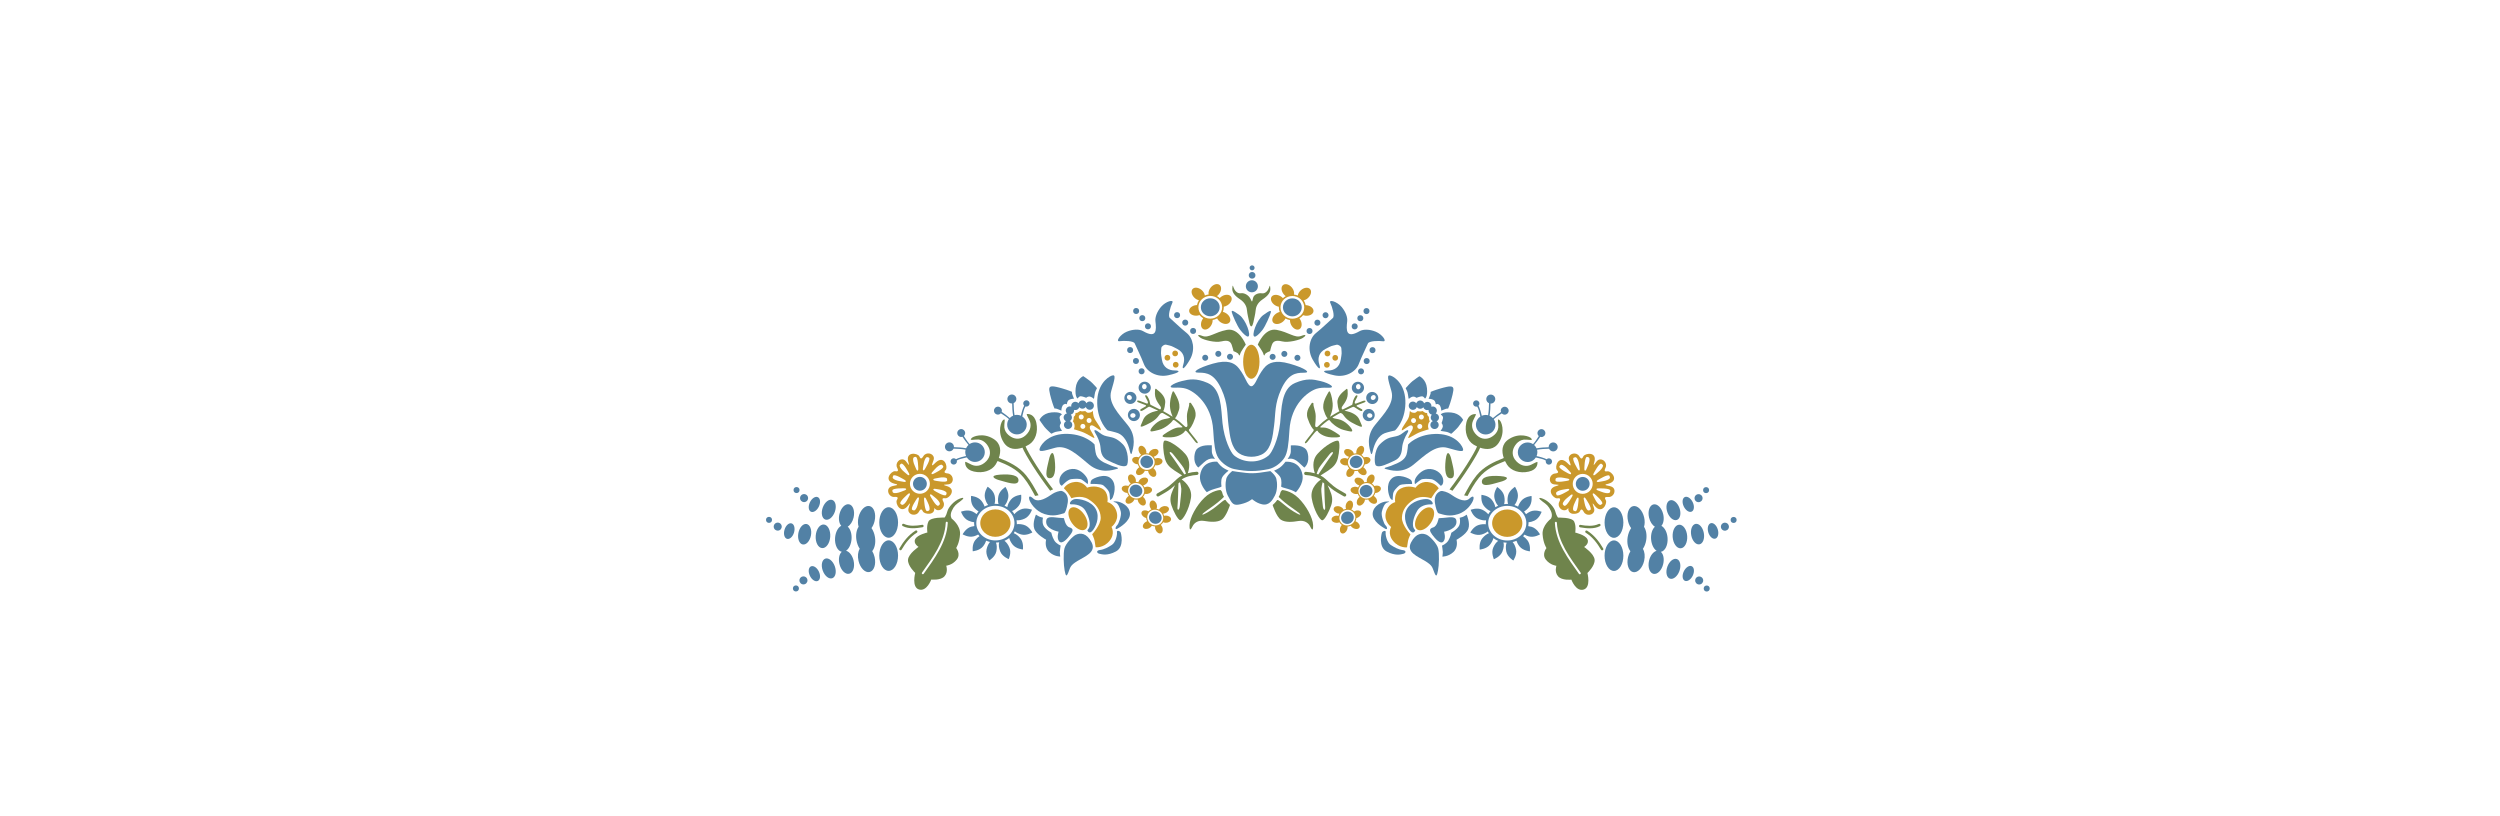 <?xml version="1.0" encoding="utf-8"?>
<!-- Generator: Adobe Illustrator 16.0.0, SVG Export Plug-In . SVG Version: 6.00 Build 0)  -->
<!DOCTYPE svg PUBLIC "-//W3C//DTD SVG 1.1//EN" "http://www.w3.org/Graphics/SVG/1.1/DTD/svg11.dtd">
<svg version="1.1" id="Layer_1" xmlns:x="http://ns.adobe.com/Extensibility/1.0/" xmlns:i="http://ns.adobe.com/AdobeIllustrator/10.0/" xmlns:graph="http://ns.adobe.com/Graphs/1.0/"
	 xmlns="http://www.w3.org/2000/svg" xmlns:xlink="http://www.w3.org/1999/xlink" x="0px" y="0px" width="612px" height="199.809px"
	 viewBox="0 0 612 500" enable-background="new 0 0 0 0" xml:space="preserve">
<g>
	<path fill="#CA982B" d="M273.744,193.342c0.478-0.056,0.922-0.172,1.345-0.315c0.616,0.772,1.375,1.433,2.242,1.945
		c-0.244,0.315-0.474,0.654-0.667,1.033c-1.168,2.304-0.822,4.826,0.773,5.634c1.593,0.808,3.833-0.403,5.002-2.706
		c0.497-0.981,0.704-1.996,0.672-2.907c0.999-0.168,1.933-0.509,2.773-0.988c0.397,0.829,1.058,1.637,1.966,2.278
		c2.108,1.489,4.655,1.513,5.686,0.052c1.03-1.459,0.156-3.852-1.953-5.339c-0.706-0.5-1.458-0.819-2.189-0.988
		c0.346-0.872,0.543-1.812,0.543-2.799c0-0.126-0.014-0.249-0.019-0.373c0.745-0.124,1.521-0.4,2.261-0.858
		c2.195-1.361,3.209-3.696,2.267-5.215c-0.942-1.519-3.485-1.646-5.68-0.285c-0.508,0.315-0.943,0.685-1.315,1.082
		c-0.509-0.475-1.082-0.886-1.704-1.225c0.427-0.315,0.835-0.689,1.201-1.141c1.623-2.008,1.812-4.548,0.42-5.671
		c-1.39-1.124-3.833-0.407-5.456,1.601c-1.111,1.375-1.532,2.991-1.251,4.239c-0.815,0.094-1.592,0.299-2.316,0.603
		c-0.167-1.096-0.804-2.283-1.871-3.242c-1.92-1.726-4.445-2.047-5.641-0.718c-1.195,1.329-0.607,3.807,1.313,5.533
		c0.799,0.718,1.7,1.177,2.568,1.392c-0.589,0.873-1,1.863-1.192,2.926c-0.175,0.007-0.347,0.004-0.525,0.025
		c-2.564,0.296-4.478,1.977-4.271,3.753C268.933,192.44,271.179,193.639,273.744,193.342z M281.667,181.278
		c4.02,0,7.279,3.119,7.279,6.962c0,3.846-3.259,6.962-7.279,6.962c-4.021,0-7.279-3.116-7.279-6.962
		C274.388,184.397,277.646,181.278,281.667,181.278z"/>
	<ellipse fill="#5281A5" cx="281.667" cy="188.241" rx="5.766" ry="5.514"/>
	<path fill="#CA982B" d="M247.97,284.963c0.502,0.112,1.063,0.137,1.648,0.037c1.734-0.298,2.973-1.515,2.766-2.715
		c-0.207-1.2-1.78-1.932-3.514-1.633c-0.401,0.069-0.772,0.191-1.108,0.347c-0.199-0.43-0.456-0.837-0.762-1.209
		c0.35-0.09,0.704-0.222,1.05-0.414c1.539-0.853,2.308-2.408,1.717-3.475c-0.591-1.064-2.318-1.236-3.856-0.384
		c-1.054,0.584-1.732,1.497-1.875,2.357c-0.539-0.148-1.083-0.218-1.618-0.21c0.175-0.737,0.077-1.649-0.353-2.527
		c-0.771-1.581-2.284-2.431-3.379-1.896c-1.095,0.535-1.357,2.25-0.585,3.832c0.32,0.657,0.771,1.178,1.266,1.536
		c-0.595,0.401-1.108,0.921-1.501,1.543c-0.112-0.04-0.22-0.086-0.337-0.119c-1.696-0.468-3.334,0.104-3.658,1.278
		c-0.325,1.173,0.787,2.506,2.483,2.974c0.317,0.087,0.627,0.127,0.931,0.145c0.191,0.646,0.502,1.256,0.919,1.802
		c-0.236,0.137-0.467,0.292-0.685,0.482c-1.328,1.156-1.754,2.838-0.954,3.757c0.8,0.918,2.523,0.726,3.851-0.43
		c0.566-0.493,0.956-1.081,1.169-1.665c0.675,0.149,1.351,0.173,2.004,0.086c0.039,0.625,0.25,1.304,0.66,1.942
		c0.951,1.479,2.554,2.146,3.577,1.487c1.026-0.659,1.085-2.393,0.135-3.872c-0.318-0.496-0.713-0.891-1.13-1.184
		c0.44-0.461,0.806-1.006,1.058-1.628C247.919,285.125,247.942,285.043,247.97,284.963z M247.261,284.95
		c-0.984,2.43-3.84,3.564-6.38,2.536c-2.539-1.029-3.8-3.832-2.816-6.259c0.984-2.43,3.839-3.564,6.379-2.536
		C246.983,279.718,248.244,282.521,247.261,284.95z"/>
	
		<ellipse transform="matrix(-0.927 -0.376 0.376 -0.927 361.253 636.6)" fill="#5281A5" cx="242.659" cy="283.098" rx="3.929" ry="3.758"/>
	<path fill="#CA982B" d="M241.425,309.44c1.024-0.66,1.084-2.393,0.133-3.874c-0.318-0.495-0.712-0.89-1.13-1.183
		c0.44-0.461,0.806-1.006,1.059-1.629c0.032-0.08,0.055-0.16,0.082-0.241c0.503,0.112,1.064,0.138,1.648,0.037
		c1.733-0.299,2.974-1.515,2.766-2.715c-0.207-1.2-1.78-1.932-3.514-1.633c-0.401,0.069-0.773,0.191-1.109,0.347
		c-0.199-0.43-0.456-0.836-0.761-1.21c0.35-0.09,0.705-0.222,1.049-0.414c1.54-0.854,2.309-2.408,1.717-3.474
		c-0.591-1.065-2.317-1.237-3.856-0.384c-1.054,0.584-1.733,1.497-1.875,2.357c-0.539-0.149-1.083-0.219-1.618-0.211
		c0.175-0.735,0.077-1.648-0.353-2.526c-0.771-1.582-2.284-2.432-3.379-1.896c-1.095,0.533-1.357,2.248-0.585,3.83
		c0.32,0.658,0.772,1.179,1.266,1.536c-0.595,0.401-1.107,0.922-1.5,1.544c-0.113-0.042-0.221-0.087-0.338-0.119
		c-1.697-0.469-3.334,0.103-3.659,1.278c-0.325,1.174,0.788,2.505,2.484,2.974c0.316,0.088,0.626,0.127,0.93,0.146
		c0.191,0.645,0.502,1.256,0.919,1.802c-0.235,0.138-0.467,0.292-0.685,0.482c-1.327,1.156-1.754,2.838-0.954,3.757
		c0.799,0.919,2.524,0.726,3.851-0.431c0.565-0.492,0.956-1.08,1.17-1.664c0.673,0.15,1.351,0.173,2.004,0.086
		c0.039,0.625,0.25,1.304,0.658,1.942C238.798,309.432,240.4,310.098,241.425,309.44z M234.48,305.036
		c-2.539-1.029-3.8-3.831-2.816-6.26c0.984-2.429,3.84-3.564,6.379-2.536c2.54,1.028,3.8,3.831,2.817,6.259
		C239.876,304.93,237.02,306.064,234.48,305.036z"/>
	
		<ellipse transform="matrix(-0.927 -0.375 0.375 -0.927 342.43 667.937)" fill="#5281A5" cx="236.269" cy="300.617" rx="3.928" ry="3.758"/>
	<path fill="#CA982B" d="M254.515,315.835c-0.408-0.009-0.794,0.042-1.155,0.13c-0.114-0.459-0.289-0.907-0.519-1.333
		c0.361-0.021,0.734-0.083,1.11-0.207c1.672-0.547,2.722-1.928,2.343-3.085c-0.378-1.158-2.041-1.655-3.713-1.108
		c-1.146,0.375-1.984,1.142-2.288,1.959c-0.501-0.248-1.021-0.417-1.547-0.513c0.31-0.688,0.385-1.603,0.13-2.547
		c-0.458-1.699-1.782-2.82-2.958-2.502c-1.177,0.316-1.759,1.952-1.301,3.65c0.19,0.707,0.535,1.303,0.952,1.748
		c-0.66,0.281-1.262,0.695-1.766,1.232c-0.103-0.062-0.199-0.128-0.309-0.182c-1.577-0.78-3.293-0.53-3.833,0.563
		c-0.542,1.091,0.297,2.609,1.875,3.39c0.294,0.146,0.591,0.245,0.886,0.318c0.066,0.67,0.256,1.329,0.562,1.944
		c-0.257,0.09-0.514,0.199-0.765,0.344c-1.522,0.884-2.26,2.454-1.647,3.508c0.611,1.053,2.341,1.191,3.862,0.308
		c0.649-0.377,1.143-0.881,1.462-1.413c0.634,0.274,1.294,0.426,1.953,0.463c-0.08,0.623-0.002,1.33,0.279,2.032
		c0.653,1.634,2.1,2.591,3.231,2.138c1.132-0.453,1.518-2.144,0.864-3.776c-0.218-0.547-0.53-1.008-0.884-1.376
		c0.52-0.371,0.982-0.834,1.348-1.399c0.047-0.071,0.084-0.147,0.128-0.22c0.472,0.205,1.018,0.335,1.61,0.347
		c1.76,0.036,3.207-0.922,3.23-2.142C257.681,316.885,256.274,315.87,254.515,315.835z M252.119,319.751
		c-1.427,2.198-4.445,2.772-6.745,1.281c-2.298-1.492-3.005-4.481-1.579-6.681c1.426-2.198,4.445-2.772,6.743-1.281
		C252.837,314.561,253.546,317.551,252.119,319.751z"/>
	
		<ellipse transform="matrix(-0.839 -0.544 0.544 -0.839 283.552 717.95)" fill="#5281A5" cx="247.94" cy="317.046" rx="3.929" ry="3.758"/>
	<ellipse fill="#5281A5" cx="84.65" cy="340.357" rx="5.755" ry="9.35"/>
	
		<ellipse transform="matrix(-0.941 0.339 -0.339 -0.941 211.304 659.542)" fill="#5281A5" cx="48.142" cy="348.196" rx="3.922" ry="6.373"/>
	
		<ellipse transform="matrix(-0.902 0.432 -0.432 -0.902 226.334 651.451)" fill="#5281A5" cx="39.223" cy="351.416" rx="3.037" ry="4.935"/>
	<path fill="#5281A5" d="M32.45,353.087c-1.364,0-2.461,1.096-2.461,2.462c0,1.366,1.097,2.46,2.461,2.46
		c1.366,0,2.462-1.094,2.462-2.46C34.912,354.183,33.816,353.087,32.45,353.087z"/>
	<circle fill="#5281A5" cx="27.835" cy="360.472" r="1.846"/>
	<ellipse fill="#5281A5" cx="84.65" cy="320.063" rx="5.755" ry="9.351"/>
	
		<ellipse transform="matrix(0.941 0.339 -0.339 0.941 108.535 2.145)" fill="#5281A5" cx="48.117" cy="312.232" rx="3.922" ry="6.373"/>
	
		<ellipse transform="matrix(0.902 0.432 -0.432 0.902 137.27 13.362)" fill="#5281A5" cx="39.207" cy="308.993" rx="3.037" ry="4.935"/>
	<path fill="#5281A5" d="M32.832,307.587c1.366,0,2.462-1.097,2.462-2.462c0-1.367-1.096-2.462-2.462-2.462
		c-1.364,0-2.461,1.095-2.461,2.462C30.371,306.49,31.468,307.587,32.832,307.587z"/>
	<circle fill="#5281A5" cx="28.217" cy="300.202" r="1.846"/>
	<path fill="#5281A5" d="M76.264,329.001c-0.345-2.159-1.121-4.067-2.135-5.518c0.837-1.157,1.514-2.633,1.905-4.302
		c1.033-4.426-0.337-8.529-3.061-9.165c-2.723-0.636-5.769,2.437-6.802,6.862c-0.497,2.128-0.434,4.178,0.064,5.808
		c-1.282,1.897-1.852,4.898-1.336,8.128c0.333,2.083,1.067,3.931,2.03,5.361c-1.079,1.74-1.432,4.481-0.758,7.368
		c1.034,4.425,4.079,7.498,6.802,6.861c2.724-0.636,4.093-4.739,3.061-9.164c-0.319-1.363-0.829-2.595-1.46-3.632
		C76.102,335.763,76.824,332.516,76.264,329.001z"/>
	<path fill="#5281A5" d="M63.164,317.007c0.909-3.894-0.297-7.505-2.693-8.065s-5.077,2.144-5.986,6.039
		c-0.68,2.908-0.178,5.657,1.118,7.096c-1.978,1.051-3.535,3.929-3.785,7.423c-0.31,4.343,1.514,8.037,4.12,8.515
		c-1.54,1.315-2.188,4.277-1.452,7.424c0.909,3.895,3.589,6.598,5.986,6.038s3.603-4.171,2.693-8.064
		c-0.739-3.161-2.643-5.537-4.615-6.021c1.777-1.212,3.139-3.925,3.37-7.172c0.234-3.272-0.746-6.175-2.358-7.614
		C61.144,321.693,62.552,319.621,63.164,317.007z"/>
	
		<ellipse transform="matrix(0.071 -0.998 0.998 0.071 -286.7 349.35)" fill="#5281A5" cx="44.239" cy="328.623" rx="7.241" ry="4.456"/>
	
		<ellipse transform="matrix(-0.983 -0.186 0.186 -0.983 4.956 655.301)" fill="#5281A5" cx="33.23" cy="327.418" rx="3.922" ry="6.372"/>
	
		<ellipse transform="matrix(-0.959 -0.284 0.284 -0.959 -45.723 644.242)" fill="#5281A5" cx="23.915" cy="325.441" rx="3.037" ry="4.935"/>
	<path fill="#5281A5" d="M16.303,320.169c-1.348,0.215-2.257,1.47-2.043,2.819c0.215,1.348,1.47,2.257,2.819,2.043
		c1.348-0.214,2.257-1.47,2.043-2.819C18.908,320.865,17.652,319.956,16.303,320.169z"/>
	<circle fill="#5281A5" cx="11.357" cy="318.466" r="1.847"/>
	<path fill="#CA982B" d="M96.481,309.756c0.164-0.21,0.322-0.422,0.478-0.632c0.878-1.194,0.924-0.789,0.456,0.421
		c-0.518,1.334-0.814,2.482-0.704,3.195c0.474,3.025,4.996,3.516,6.433,0.812c1.437-2.705,2.004-1.048,2.537-0.182
		c1.108,1.801,7.389,2.524,6.917-2.197c0.45,0.526,0.876,0.916,1.26,1.101c2.758,1.328,5.73-2.117,4.319-4.835
		c-1.411-2.718,0.274-2.245,1.289-2.192c2.349,0.123,7.234-5.774,0.407-7.609c-1.716-0.461-1.697-0.739-0.354-0.785
		c1.341-0.046,2.434-0.217,3.021-0.576c2.609-1.602,1.32-5.964-1.729-6.249c-3.048-0.285-1.739-1.445-1.145-2.271
		c1.374-1.908-0.943-9.209-6.179-4.46c-0.461,0.419-0.902,0.841-1.32,1.263c-1.032,1.042-1.181,0.287-0.644-0.956
		c0.562-1.297,0.896-2.416,0.814-3.126c-0.351-3.042-4.849-3.715-6.394-1.071c-1.546,2.644-2.045,0.966-2.542,0.08
		c-1.15-2.05-8.745-3.032-6.65,3.721c0.526,1.696,0.384,2.01-0.325,0.942c-0.81-1.22-1.592-2.146-2.25-2.47
		c-2.748-1.352-5.749,2.068-4.361,4.798c1.387,2.73-0.292,2.243-1.308,2.18c-2.346-0.141-7.282,5.715-0.471,7.606
		c0.449,0.125,0.893,0.238,1.329,0.339c0.631,0.147,0.608,0.54,0.023,0.635c-1.872,0.308-3.429,0.734-4.095,1.326
		c-2.289,2.035-0.254,6.104,2.797,5.851c3.052-0.255,1.966,1.117,1.526,2.034C88.599,308.569,92.158,315.35,96.481,309.756z
		 M103.135,305.932c-0.291,0.921-0.577,3.56-1.352,5.076c-0.775,1.518-1.259,2.113-2.659,1.313c-1.4-0.8,2.896-7.007,2.896-7.007
		C102.963,304.006,103.426,305.01,103.135,305.932z M108.276,313.131c-1.598,0.216-1.957-7.324-1.957-7.324
		c-0.046-1.611,0.931-1.097,1.261-0.188c0.329,0.909,1.704,3.178,2.01,4.854C109.896,312.149,109.874,312.917,108.276,313.131z
		 M119.827,303.156c-0.73,1.439-7.141-2.546-7.141-2.546c-1.354-0.877-0.375-1.389,0.561-1.144c0.934,0.244,3.583,0.4,5.138,1.1
		C119.937,301.264,120.556,301.718,119.827,303.156z M120.467,294.374c-0.199,1.6-7.582,0.026-7.582,0.026
		c-1.57-0.366-0.823-1.18,0.139-1.266c0.962-0.086,3.508-0.838,5.207-0.709C119.93,292.556,120.666,292.773,120.467,294.374z
		 M111.396,289.163c0.712-0.653,2.276-2.796,3.705-3.725c1.429-0.929,2.146-1.204,2.96,0.188s-6.005,4.627-6.005,4.627
		C110.585,290.918,110.685,289.816,111.396,289.163z M111.266,303.293c0.688,0.679,2.903,2.139,3.9,3.521s1.305,2.086-0.046,2.965
		c-1.352,0.88-4.912-5.776-4.912-5.776C109.474,302.567,110.578,302.613,111.266,303.293z M105.631,286.917
		c0.244-0.935,0.396-3.584,1.093-5.139c0.697-1.555,1.15-2.175,2.589-1.447c1.438,0.729-2.537,7.146-2.537,7.146
		C105.902,288.831,105.389,287.853,105.631,286.917z M101.135,279.86c1.606-0.15,1.661,7.397,1.661,7.397
		c-0.019,1.613-0.975,1.059-1.267,0.137s-1.576-3.244-1.814-4.931C99.476,280.776,99.53,280.011,101.135,279.86z M103.793,290.249
		c3.376,0,6.114,2.737,6.114,6.114c0,3.377-2.738,6.114-6.114,6.114c-3.377,0-6.114-2.737-6.114-6.114
		C97.679,292.986,100.417,290.249,103.793,290.249z M92.311,284.075c1.369-0.851,4.784,5.881,4.784,5.881
		c0.702,1.451-0.398,1.381-1.073,0.687c-0.672-0.693-2.856-2.2-3.821-3.603C91.233,285.635,90.938,284.925,92.311,284.075z
		 M88.834,294.03c-1.547-0.711-2.163-1.171-1.42-2.602c0.742-1.433,7.12,2.606,7.12,2.606c1.345,0.888,0.361,1.392-0.571,1.139
		C93.03,294.921,90.382,294.742,88.834,294.03z M89.458,302.017c-1.696,0.168-2.458,0.084-2.543-1.526
		c-0.084-1.611,7.46-1.357,7.46-1.357c1.61,0.084,1.017,1.018,0.085,1.271C93.526,300.661,91.153,301.848,89.458,302.017z
		 M91.898,308.621c-1.146-1.137,4.612-6.019,4.612-6.019c1.25-1.02,1.438,0.069,0.918,0.885c-0.52,0.815-1.48,3.289-2.622,4.554
		C93.666,309.305,93.043,309.756,91.898,308.621z"/>
	<circle fill="#5281A5" cx="103.793" cy="296.362" r="4.237"/>
	<path fill="#6F844C" d="M128.376,307.213c2.373-1.696,3.052-3.051-0.338-1.696c-3.287,1.315-6.781,5.087-7.46,7.799
		c-0.677,2.713-1.695,3.73-1.695,3.73s-8.477-0.339-9.833,2.373c-1.356,2.712-0.678,6.781-0.678,6.781s-6.103,1.356-7.459,4.068
		c-1.356,2.713,2.035,4.748,2.035,4.748s-6.104,4.068-6.442,7.799c-0.339,3.73,4.408,8.137,4.408,8.137s-2.373,8.817,2.374,10.173
		s7.46-6.103,7.46-6.103s5.764,0.678,8.138-2.036c2.374-2.711,1.018-6.44,1.018-6.44s3.729-0.34,6.442-3.73
		c2.712-3.392-0.34-7.121-0.34-7.121s2.036-3.052,2.374-8.477c0.339-5.425-5.086-9.495-5.086-9.495s-1.356-1.695,0-4.746
		C124.646,309.926,126.002,308.908,128.376,307.213z M106.093,351.498c-0.18,0.285-0.568,0.362-0.853,0.156
		c-0.286-0.183-0.362-0.569-0.182-0.854c6.49-9.206,13.936-18.848,14.556-30.586c0-0.336,0.285-0.619,0.622-0.619
		c0.336,0,0.62,0.283,0.62,0.619C120.262,332.159,112.765,342.113,106.093,351.498z"/>
	<path fill="#5281A5" d="M167.445,321.507c-1.579-0.449-3.096-0.561-4.311-0.386c0.013-0.199,0.034-0.397,0.034-0.6
		c0-0.626-0.069-1.234-0.172-1.835c1.351,0.179,3.183-0.144,5.033-1.004c3.152-1.466,4.419-5.426,4.419-5.426
		s-3.844-1.583-6.996-0.117c-1.668,0.775-3.002,1.821-3.788,2.862c-0.402-0.695-0.875-1.347-1.414-1.951
		c1.284-0.449,2.768-1.55,4.032-3.137c2.167-2.718,1.531-6.827,1.531-6.827s-4.146,0.299-6.312,3.017
		c-1.237,1.554-1.972,3.207-2.144,4.543c-0.553-0.336-1.141-0.624-1.749-0.883c0.971-0.966,1.828-2.654,2.259-4.677
		c0.725-3.4-1.678-6.793-1.678-6.793s-3.578,2.119-4.301,5.519c-0.406,1.904-0.349,3.695,0.07,4.965
		c-0.616-0.081-1.24-0.138-1.88-0.138c-0.188,0-0.372,0.019-0.559,0.027c0.423-1.271,0.483-3.069,0.076-4.981
		c-0.725-3.399-4.302-5.519-4.302-5.519s-2.402,3.393-1.678,6.793c0.393,1.842,1.14,3.407,2.003,4.403
		c-0.781,0.257-1.525,0.578-2.229,0.958c-0.34-1.111-0.979-2.342-1.917-3.517c-2.166-2.719-6.312-3.018-6.312-3.018
		s-0.635,4.109,1.531,6.827c0.944,1.185,2.01,2.089,3.025,2.668c-0.444,0.522-0.848,1.074-1.192,1.66
		c-0.709-0.586-1.576-1.138-2.558-1.593c-3.151-1.465-6.997,0.119-6.997,0.119s1.267,3.959,4.419,5.426
		c1.268,0.59,2.525,0.922,3.632,1.021c-0.012,0.203-0.034,0.405-0.034,0.609c0,0.592,0.062,1.17,0.154,1.738
		c-0.631,0.074-1.29,0.202-1.961,0.392c-3.344,0.952-5.218,4.664-5.218,4.664s3.548,2.168,6.891,1.217
		c0.97-0.275,1.851-0.649,2.608-1.078c0.268,0.339,0.557,0.662,0.862,0.973c-0.888,0.581-1.799,1.41-2.615,2.436
		c-2.167,2.718-1.531,6.827-1.531,6.827s4.146-0.299,6.312-3.017c0.92-1.155,1.554-2.364,1.899-3.461
		c0.745,0.327,1.528,0.591,2.343,0.787c-0.905,0.987-1.693,2.606-2.101,4.518c-0.725,3.399,1.679,6.792,1.679,6.792
		s3.577-2.118,4.302-5.518c0.455-2.134,0.328-4.125-0.238-5.4c0.674-0.013,1.337-0.075,1.983-0.177
		c-0.434,1.353-0.238,3.463,0.642,5.62c1.313,3.218,5.209,4.672,5.209,4.672s1.765-3.764,0.452-6.982
		c-0.79-1.936-1.948-3.457-3.085-4.229c1.067-0.45,2.059-1.018,2.945-1.699c0.284,1.226,0.99,2.652,2.06,3.997
		c2.167,2.718,6.312,3.017,6.312,3.017s0.635-4.109-1.531-6.827c-1.277-1.604-2.779-2.713-4.071-3.152
		c0.244-0.367,0.466-0.746,0.666-1.138c0.938,0.769,2.265,1.456,3.815,1.896c3.343,0.952,6.89-1.218,6.89-1.218
		S170.788,322.458,167.445,321.507z M150.027,331.058c-6.455,0-11.688-4.75-11.688-10.609c0-5.859,5.232-10.609,11.688-10.609
		s11.688,4.75,11.688,10.609C161.715,326.309,156.482,331.058,150.027,331.058z"/>
	<ellipse fill="#CA982B" cx="150.027" cy="320.449" rx="9.257" ry="8.403"/>
	<path fill="#5281A5" d="M121.882,276.479c1.125,0,2.09-0.676,2.516-1.644c2.477,0.066,4.964,0.18,7.379,0.626
		c-0.13,0.488-0.205,1-0.205,1.53c0,0.841,0.174,1.641,0.488,2.366c-0.283,0.057-0.566,0.106-0.852,0.172
		c-1.424,0.336-2.732,0.679-4.063,1.194c-0.429,0.163-0.851,0.346-1.251,0.566c-0.353-0.355-0.84-0.577-1.38-0.577
		c-1.073,0-1.943,0.869-1.943,1.942c0,1.072,0.87,1.942,1.943,1.942c1.072,0,1.942-0.87,1.942-1.942
		c0-0.187-0.035-0.365-0.085-0.536c1.444-0.977,3.393-1.207,5.089-1.674c0.349-0.097,0.701-0.168,1.051-0.243
		c1.064,1.667,2.924,2.777,5.049,2.777c3.307,0,5.989-2.682,5.989-5.988c0-3.308-2.682-5.99-5.989-5.99
		c-1.227,0-2.366,0.372-3.316,1.004c-0.136-0.145-0.278-0.279-0.41-0.43c-1.235-1.419-2.124-3.003-3.143-4.502
		c0.504-0.444,0.828-1.088,0.828-1.813c0-1.34-1.085-2.427-2.427-2.427c-1.34,0-2.427,1.086-2.427,2.427
		c0,1.341,1.087,2.428,2.427,2.428c0.263,0,0.511-0.053,0.749-0.129c1.165,1.721,2.356,3.435,3.722,4.982
		c-0.629,0.565-1.139,1.259-1.484,2.045c-2.442-0.466-4.957-0.599-7.464-0.663c0.005-0.065,0.02-0.127,0.02-0.194
		c0-1.52-1.232-2.751-2.752-2.751c-1.519,0-2.75,1.231-2.75,2.751C119.132,275.247,120.363,276.479,121.882,276.479z"/>
	<path fill="#5281A5" d="M151.567,253.979c0.725,0.007,1.372-0.312,1.821-0.812c1.489,1.034,3.065,1.937,4.473,3.185
		c0.15,0.134,0.283,0.278,0.425,0.414c-0.641,0.943-1.022,2.08-1.034,3.307c-0.03,3.307,2.625,6.012,5.932,6.043
		c3.308,0.03,6.012-2.625,6.043-5.933c0.02-2.123-1.072-3.995-2.729-5.074c0.077-0.35,0.153-0.7,0.253-1.05
		c0.482-1.691,0.731-3.637,1.721-5.07c0.171,0.05,0.348,0.087,0.535,0.089c1.072,0.009,1.951-0.853,1.96-1.924
		c0.011-1.073-0.852-1.951-1.924-1.961c-1.072-0.009-1.949,0.852-1.96,1.924c-0.004,0.54,0.211,1.031,0.565,1.386
		c-0.225,0.399-0.411,0.819-0.578,1.247c-0.527,1.325-0.883,2.631-1.231,4.051c-0.07,0.286-0.121,0.567-0.18,0.851
		c-0.724-0.321-1.522-0.502-2.364-0.511c-0.529-0.004-1.041,0.065-1.532,0.19c-0.422-2.419-0.513-4.906-0.557-7.384
		c0.972-0.417,1.658-1.375,1.668-2.5c0.015-1.52-1.205-2.763-2.725-2.777c-1.519-0.014-2.763,1.207-2.776,2.726
		c-0.014,1.519,1.206,2.762,2.725,2.777c0.066,0.001,0.129-0.013,0.194-0.018c0.042,2.507,0.152,5.023,0.593,7.47
		c-0.788,0.337-1.486,0.841-2.058,1.465c-1.535-1.38-3.237-2.587-4.947-3.769c0.08-0.236,0.133-0.484,0.137-0.748
		c0.011-1.34-1.065-2.438-2.405-2.45c-1.341-0.012-2.438,1.065-2.451,2.405C149.148,252.87,150.227,253.967,151.567,253.979z"/>
	<path fill="#5281A5" d="M195.998,327.485c1.781-2.416,1.908-3.688-0.635-4.45c-2.543-0.764-3.306-5.595-3.306-5.595
		s-0.635-0.128-3.179-0.254c-2.543-0.128-7.005-1.346-7.629,1.398c-1.271,5.595,7.502,7.121,7.502,7.121s-1.398,3.941,0.381,5.977
		C190.913,333.716,194.219,329.901,195.998,327.485z"/>
	<path fill="#5281A5" d="M199.317,327.598c-1.924,0.916-6.23,5.339-6.993,8.391c-0.763,3.052-0.51,10.3,0.126,13.479
		c0.636,3.179,1.018,4.324,2.289,1.145c1.271-3.179,1.017-4.196,5.594-6.994c4.578-2.797,11.698-5.34,8.646-11.316
		C205.929,326.326,201.988,326.326,199.317,327.598z"/>
	<path fill="#5281A5" d="M186.064,331.005c-1.272-2.162-1.781-4.705-1.781-4.705s-3.814-2.162-4.832-4.45
		c-1.017-2.289-0.254-4.705-0.254-4.705s-1.145-0.382-1.78-0.509c-0.636-0.126-2.543-1.398-2.543-1.398s-2.289,5.086-1.018,8.647
		c1.271,3.56,7.248,6.739,7.248,6.739s-1.271,4.577,1.908,7.501c3.179,2.925,6.739,2.798,6.739,2.798s-0.253-1.908-0.253-2.798
		s0.508-3.941,0.508-3.941S187.335,333.167,186.064,331.005z"/>
	
		<ellipse transform="matrix(0.565 0.825 -0.825 0.565 349.487 -27.105)" fill="#CA982B" cx="200.434" cy="317.702" rx="7.931" ry="4.582"/>
	<path fill="#5281A5" d="M206.359,324.791c0,0,0.874,2.617,2.867,0.624c1.994-1.994,5.109-8.225,2.367-13.458
		c-2.74-5.233-10.341-6.604-12.833-6.231c-2.492,0.374-4.112,3.24-2.368,3.24c0,0,6.23-0.623,8.847,3.987
		c2.618,4.611,2.742,7.851,2.493,9.347C207.481,323.794,206.359,324.791,206.359,324.791z"/>
	<path fill="#CA982B" d="M219.902,331.381c3.738-4.485,1.247-8.598,1.247-8.598s4.61-3.364,3.239-8.848
		c-1.37-5.482-5.731-6.354-5.731-6.354s1.122-5.981-3.365-8.349c-4.486-2.367-9.097-0.497-9.097-0.497s-2.492-3.989-7.477-3.49
		c-4.985,0.498-6.729,3.862-6.729,3.862s1.372,1.372,2.244,2.493c0.871,1.121,2.366,3.614,2.366,3.614s5.857-2.244,10.467,0.623
		c4.61,2.867,7.353,6.604,7.478,11.215c0.124,4.611-5.234,10.218-5.234,10.218s1.247,2.618,1.496,3.988
		c0.249,1.37,0.623,3.987,0.623,3.987S216.163,335.868,219.902,331.381z"/>
	<path fill="#5281A5" d="M202.845,293.76c1.145,0.636,3.688,2.797,3.688,2.797s0.762-1.781-0.51-3.943
		c-1.271-2.161-4.704-5.721-9.027-5.339c-4.324,0.381-7.501,3.56-7.756,6.739c-0.255,3.179,1.526,3.56,1.526,3.56
		s3.433-3.813,5.722-4.068C198.776,293.251,201.701,293.123,202.845,293.76z"/>
	<path fill="#5281A5" d="M208.949,294.05c-0.763,0.89-0.636,2.416-0.636,2.416s6.612-0.253,7.883,0.891
		c1.272,1.145,3.688,3.179,3.815,5.468c0.127,2.29,0.254,3.433,0.254,3.433s1.017-0.128,1.654-1.526
		c0.636-1.398,2.797-7.883-1.018-11.571C217.086,289.472,209.711,293.16,208.949,294.05z"/>
	<path fill="#5281A5" d="M224.198,307.17c-2.416-0.126-2.289,0.128-0.636,0.637c1.653,0.509,2.797,3.432,3.306,5.722
		c0.509,2.289-1.272,7.375-2.289,8.265c-1.017,0.891-1.526,3.051,0.255,2.034c1.324-0.756,8.01-4.576,7.628-9.409
		C232.082,309.585,226.614,307.298,224.198,307.17z"/>
	<path fill="#5281A5" d="M224.499,326.116c0.253,1.398-0.764,6.104-3.052,7.629c-2.288,1.526-4.958,2.924-7.375,3.179
		c-2.416,0.254-2.034,1.907-0.381,2.288c1.653,0.382,4.832,1.399,10.172-1.398c5.341-2.797,3.179-11.317,2.797-11.825
		C225.937,325.024,224.245,324.717,224.499,326.116z"/>
	<path fill="#6F844C" d="M264.136,293.681c2.761-1.838,6.117-2.513,9.369-2.734c0.54-0.022,0.964-0.485,0.941-1.025
		c-0.024-0.546-0.485-0.971-1.033-0.94c-1.851,0.11-3.722,0.386-5.524,0.89c0.774-2.16,2.16-7.617-1.614-11.875
		c-4.81-5.426-11.347-8.756-12.704-8.017c-1.357,0.739-0.617,7.4,0.247,10.729c0.863,3.332,2.59,5.304,5.919,7.524
		c2.042,1.361,3.706,2.394,4.693,2.992c-1.124,0.586-2.189,1.296-3.15,2.188c-1.619,1.496-3.083,2.922-4.826,4.317
		c-2.358,1.896-4.917,3.107-7.4,4.618c-0.439,0.315-0.546,0.932-0.24,1.378c0.317,0.44,0.933,0.547,1.38,0.239
		c2.498-1.51,5.05-2.736,7.416-4.633c0.872-0.696,1.676-1.4,2.464-2.118c-0.375,0.796-0.795,1.71-1.248,2.723
		c-1.627,3.657-2.033,6.248-0.981,9.523c1.05,3.277,3.985,9.301,5.526,9.201c1.542-0.099,5.287-6.408,6.452-13.566
		C270.899,298.487,265.041,294.287,264.136,293.681z M257.642,278.861c-1.85-2.344-0.37-2.714,1.356-0.494
		c1.726,2.219,5.673,7.031,6.414,8.387c0.503,0.92,1.06,2.521,1.367,3.455c-0.345,0.119-0.686,0.253-1.023,0.392
		C264.3,288.427,259.221,280.86,257.642,278.861z M262.998,309.95c-0.273,2.799-1.721,3.278-1.411,0.309
		c0.263-2.499,0.508-11.392,0.579-14.15c0.309-0.283,0.632-0.539,0.96-0.784c0.2,0.765,0.729,2.864,0.809,4.109
		C264.035,300.977,263.271,307.151,262.998,309.95z"/>
	<path fill="#5281A5" d="M292.869,288.285c0,0-1.908-0.764-3.56-1.908c-1.653-1.145-3.434-3.56-3.434-3.56
		s-8.963-1.061-10.427,8.138c-0.89,5.594,4.07,10.553,4.07,10.553s2.034-1.272,4.832-2.035c2.797-0.764,4.322-1.145,4.195-1.653
		c-0.127-0.509-0.509-3.561,0.382-5.34C289.816,290.7,292.869,288.285,292.869,288.285z"/>
	<path fill="#5281A5" d="M223.755,286.133c-1.146-0.254-3.306-1.018-6.612-2.543c-3.306-1.525-4.705-3.306-5.34-4.959
		c-0.636-1.653-1.018-6.357-1.018-6.357s-5.213-6.104-16.403-6.484c-11.189-0.382-16.148,5.975-17.166,8.772
		c-1.017,2.797,2.162,1.78,9.409-0.255c7.248-2.034,13.733,4.451,20.854,10.3s14.529,3.266,16.911,2.67
		C225.916,286.897,224.899,286.388,223.755,286.133z"/>
	<path fill="#5281A5" d="M196.527,248.158c-0.067,0.322-0.065,0.641-0.012,0.945c-0.337-0.117-0.703-0.17-1.083-0.133
		c-1.399,0.138-2.419,1.38-2.281,2.78c0.057,0.586,0.316,1.098,0.691,1.494c-1.25,0.266-2.129,1.42-2,2.724
		c0.092,0.934,0.68,1.689,1.474,2.054c-0.852,0.479-1.386,1.426-1.285,2.464c0.138,1.4,1.38,2.419,2.78,2.281s2.419-1.38,2.281-2.78
		c-0.092-0.933-0.68-1.689-1.474-2.053c0.853-0.48,1.387-1.427,1.284-2.465c-0.058-0.585-0.315-1.098-0.692-1.494
		c1.25-0.266,2.13-1.42,2.002-2.724c-0.006-0.065-0.028-0.126-0.038-0.189c0.107,0.038,0.212,0.079,0.327,0.104
		c1.282,0.265,2.522-0.487,2.919-1.702c0.354,0.415,0.835,0.727,1.413,0.847c1.02,0.211,2.019-0.22,2.586-1.017
		c0.278,0.827,0.967,1.492,1.886,1.683c1.377,0.286,2.72-0.596,3.005-1.974c0.286-1.376-0.597-2.721-1.973-3.006
		c-1.021-0.211-2.02,0.22-2.586,1.017c-0.278-0.828-0.967-1.493-1.886-1.683c-1.281-0.267-2.523,0.485-2.921,1.701
		c-0.354-0.415-0.835-0.727-1.412-0.846C198.155,245.898,196.812,246.781,196.527,248.158z"/>
	<path fill="#5281A5" d="M183.771,265.231c0.636,0.636,0.763,0.382,0.763,0.382s1.908-1.145,3.561-1.272
		c1.653-0.126,2.797-0.508,2.797-0.508s-1.271-1.398-1.399-2.543c-0.127-1.145,0.763-2.162,0.763-2.162s-1.018-2.669-0.89-3.561
		c0.127-0.89,1.398-1.653,1.398-1.653s-0.762-1.779-6.357-1.271c-5.595,0.51-7.375,4.578-7.375,4.578s1.907,2.924,3.051,4.322
		C181.228,262.942,183.136,264.595,183.771,265.231z"/>
	<path fill="#5281A5" d="M218.766,263.643c0,0,4.749,1.064,6.396,1.714c3.541,1.396,6.114,5.541,7.357,11.368
		c0.244,1.145,0.745,2.167,1.139,0.645c0.615-2.377,3.259-9.765-2.533-16.933c-5.791-7.168-12.223-13.705-10.129-20.937
		c2.094-7.23,3.137-10.401,0.331-9.407c-2.806,0.995-9.204,5.902-8.913,17.095C212.706,258.38,218.766,263.643,218.766,263.643z"/>
	<path fill="#5281A5" d="M200.425,244.117c0,0,0.774-1.266,1.665-1.385c0.892-0.12,3.553,0.919,3.553,0.919s1.024-0.882,2.167-0.746
		c1.144,0.136,2.532,1.42,2.532,1.42s0.391-1.142,0.532-2.793c0.14-1.652,1.299-3.549,1.299-3.549s0.256-0.126-0.374-0.767
		c-0.631-0.641-2.269-2.561-3.658-3.718c-1.389-1.155-4.298-3.086-4.298-3.086s-4.083,1.747-4.638,7.338
		C198.652,243.34,200.425,244.117,200.425,244.117z"/>
	<path fill="#5281A5" d="M184.21,244.288c1.018,3.687,2.034,5.976,2.034,5.976s0.254,0,0.763,0c0.509,0,3.433,1.271,3.433,1.271
		s0-1.78,0.762-3.051c0.372-0.619,1.012-0.932,1.573-1.096l1.065,0.247c0,0,0.015-1.908,1.293-2.66
		c1.278-0.753,3.058-0.738,3.058-0.738s-1.248-2.935-1.244-3.444c0.003-0.508,0.006-0.763,0.006-0.763s-2.281-1.035-5.959-2.083
		c-1.152-0.328-2.524-0.718-3.759-0.974c-3.786-0.784-4.441,0.021-4.181,2.269C183.229,240.728,183.777,242.715,184.21,244.288z"/>
	<path fill="#5281A5" d="M230.469,285.084c1.198-0.987,1.271-9.282-2.417-12.97c-3.687-3.688-5.976-4.068-8.392-4.578
		c-2.416-0.508-3.56-0.636-6.103-2.669c-2.543-2.035-3.687-1.78-2.289,0.509s2.925,5.594,3.179,9.027
		c0.254,3.433,1.271,6.231,4.704,7.756C222.586,283.686,228.308,286.864,230.469,285.084z"/>
	<path fill="#CA982B" d="M198.493,260.244c0.246,1.48-0.371,2.713-0.371,2.713s2.591,0.741,4.687,1.481
		c2.098,0.74,3.946,1.85,5.673,2.836c1.727,0.987,2.714,1.603,1.974,0.124c-0.74-1.48-0.864-1.727-2.097-3.823
		c-1.233-2.097-0.161-4.113,2.307-2.386c2.466,1.728,4.006,2.705,4.006,2.3c0-2.042-3.694-5.529-4.462-8.424
		c-0.636-2.396-0.248-3.946-0.863-3.083c-0.617,0.863-2.22,0.863-2.714,0.863c-0.494,0-1.479-0.987-1.479-0.987
		s-1.356,0-1.727,0.124c-0.369,0.123-1.48-0.247-1.48-0.247s-1.109,0.741-1.479,0.987c-0.371,0.248-1.356,0.248-1.356,0.248
		s0,1.109-0.371,1.604c-0.369,0.494-0.863,0.617-0.74,1.357c0.123,0.739-0.494,2.22-0.494,2.22S198.246,258.765,198.493,260.244z
		 M207.423,256.056c0.841,0,1.525,0.684,1.525,1.526s-0.684,1.525-1.525,1.525c-0.843,0-1.527-0.683-1.527-1.525
		S206.581,256.056,207.423,256.056z M205.134,261.188c0,0.843-0.684,1.526-1.526,1.526c-0.842,0-1.525-0.683-1.525-1.526
		c0-0.842,0.683-1.525,1.525-1.525C204.45,259.663,205.134,260.346,205.134,261.188z M202.624,253.894
		c0.843,0,1.526,0.683,1.526,1.525c0,0.843-0.683,1.526-1.526,1.526c-0.842,0-1.526-0.683-1.526-1.526
		C201.098,254.577,201.781,253.894,202.624,253.894z"/>
	<circle fill="#5281A5" cx="232.564" cy="214.452" r="1.846"/>
	<circle fill="#5281A5" cx="236.139" cy="221.134" r="1.846"/>
	<circle fill="#5281A5" cx="239.592" cy="227.446" r="1.846"/>
	<path fill="#5281A5" d="M226.114,209.009c2.67-0.382,8.647-0.254,9.282,1.399c0.636,1.653,3.815,7.883,5.595,12.587
		c1.78,4.705,8.011,8.393,15.005,6.867c6.993-1.526,7.756-2.925,3.94-2.925c-3.813,0-7.12-1.906-7.883-6.484
		c-0.762-4.577-0.635-3.561-0.381-7.249c0.075-1.089,1.86-2.319,2.934-2.054c3.589,0.884,2.659,0.452,6.785,2.577
		s4.932,5.855,3.766,9.488c-1.165,3.632,0.4,3.333,3.989-2.86c3.588-6.193,1.98-13.252-1.956-16.384
		c-3.936-3.132-8.898-8.063-10.278-9.173c-1.38-1.109,0.325-6.839,1.503-9.265c1.179-2.426-4.112-0.919-6.928,2.451
		c-2.465,2.949-3.725,6.283-3.415,8.869c0.641,5.344,0.828,10.785-7.558,6.002c-2.349-1.34-6.149-1.238-9.951,0.306
		C226.496,204.813,223.443,209.391,226.114,209.009z"/>
	<circle fill="#5281A5" cx="261.335" cy="193.05" r="1.847"/>
	<circle fill="#5281A5" cx="266.323" cy="197.626" r="1.846"/>
	<circle fill="#5281A5" cx="271.145" cy="202.73" r="1.847"/>
	<circle fill="#CA982B" cx="255.408" cy="219.149" r="1.754"/>
	<circle fill="#CA982B" cx="260.505" cy="223.441" r="1.755"/>
	<circle fill="#CA982B" cx="260.158" cy="216.511" r="1.755"/>
	<circle fill="#5281A5" cx="243.489" cy="199.896" r="1.847"/>
	<circle fill="#5281A5" cx="240.026" cy="194.896" r="1.847"/>
	<circle fill="#5281A5" cx="236.257" cy="190.511" r="1.847"/>
	<path fill="#5281A5" d="M300.098,202.229c2.035,2.543,3.814,4.069,4.705,3.942c2.141-0.305-1.144-10.172-5.341-13.223
		c-4.196-3.052-4.959-3.052-4.577-1.526C295.266,192.948,298.064,199.686,300.098,202.229z"/>
	<path fill="#6F844C" d="M291.853,202.068c-7.436,1.423-11.18,5.194-14.951,3.744c-3.772-1.451-2.927,0.031-1.081,1.204
		c1.846,1.174,8.701,3.092,12.721,2.11c4.022-0.983,5.481,0.083,6.228,2.08c0.744,1.997,1.102,3.889,1.102,3.889
		s2.856,0.99,3.165,1.992s0.684,0.854,0.996-0.437c0.312-1.29,3.392-5.533,3.392-5.533S299.287,200.646,291.853,202.068z"/>
	<path fill="#6F844C" d="M291.079,306.394c-0.635-1.146-4.577,3.561-10.298,6.993c-5.723,3.434-4.324,1.399-1.653-0.381
		c2.669-1.781,7.12-5.087,9.028-6.867c1.908-1.78,1.908-1.78,1.908-1.78s-0.891-1.399-1.018-2.417
		c-0.128-1.018-1.145-1.78-1.145-1.78s-5.085,0.127-9.917,4.832s-8.9,12.207-9.028,16.658c-0.127,4.449,1.017,2.416,1.907,0.636
		c0.891-1.781,3.18-3.814,6.994-3.18c3.815,0.637,8.011,1.019,10.808-0.762c2.797-1.78,5.086-9.028,5.086-9.028
		S291.716,307.538,291.079,306.394z"/>
	<path fill="#6F844C" d="M105.202,321.483c-3.704,0.651-7.766,1.054-11.261-0.572c-0.369-0.172-0.82-0.019-0.994,0.351
		c-0.198,0.372-0.042,0.825,0.354,1.018c3.735,1.892,8.138,1.378,12.126,0.701c0.396-0.072,0.687-0.462,0.637-0.863
		C105.988,321.698,105.597,321.411,105.202,321.483z"/>
	<path fill="#6F844C" d="M101.914,326.311c0.354-0.238,0.449-0.709,0.213-1.064c-0.237-0.333-0.71-0.425-1.066-0.19
		c-4.21,2.649-7.405,6.696-9.865,10.976c-0.141,0.404,0.023,0.828,0.426,0.994c0.379,0.168,0.83-0.024,0.994-0.4
		C94.959,332.626,97.916,328.771,101.914,326.311z"/>
	<path fill="#5281A5" d="M307.146,179.063c2.051,0,3.69-1.642,3.69-3.693c0-2.051-1.641-3.692-3.69-3.692
		c-2.054,0-3.693,1.641-3.693,3.692C303.453,177.421,305.093,179.063,307.146,179.063z"/>
	<path fill="#5281A5" d="M291.914,218.729c0.096,1.021,0.988,1.762,2.01,1.667c1.021-0.096,1.763-0.988,1.667-2.01
		c-0.096-1.019-0.989-1.761-2.01-1.666C292.559,216.814,291.818,217.708,291.914,218.729z"/>
	<path fill="#5281A5" d="M284.741,216.925c0.096,1.021,0.988,1.763,2.009,1.668c1.022-0.096,1.764-0.991,1.668-2.011
		c-0.096-1.021-0.99-1.762-2.011-1.666C285.386,215.011,284.646,215.904,284.741,216.925z"/>
	<path fill="#5281A5" d="M276.724,219.322c0.096,1.02,0.988,1.762,2.009,1.666c1.022-0.095,1.763-0.988,1.667-2.009
		c-0.096-1.021-0.989-1.763-2.009-1.668C277.369,217.406,276.628,218.3,276.724,219.322z"/>
	<path fill="#6F844C" d="M169.441,253.604c-0.637-0.005,0.242,1.274,1.488,3.956c1.246,2.682,0.833,6.111-2.246,9.006
		c-3.078,2.896-6.379,2.357-8.278,1.449c-1.898-0.908-5.436-3.356-4.887-7.802c0.55-4.446-0.096-3.307-0.863-2.805
		c-0.852,0.556-3.751,6.831,0.383,13.481c2.958,4.76,7.716,4.645,11.592,3.326c1.627,4.291,10.058,17.485,16.964,26.386
		c0.595-0.376,1.241-0.643,1.807-0.826c-6.758-8.646-15.282-22.096-16.881-26.319c0.793-0.369,1.523-0.764,2.146-1.15
		c3.836-2.38,5.667-7.703,4.448-13.31C173.893,253.391,170.076,253.61,169.441,253.604z"/>
	<path fill="#5281A5" d="M185.191,302.418c-3.738,2.571-8.34,5.449-11.482,3.355l-0.001-0.004c-0.213-0.165-0.421-0.334-0.617-0.506
		c-2.161-1.908-2.796-1.145-2.288,0.762c0.508,1.907,3.688,7.121,9.409,8.901c5.275,1.641,8.552,0.426,11.825-0.51
		c0.89-0.254,1.78-3.179,2.289-6.357c0.509-3.179-0.509-6.103-3.433-7.248C189.655,300.329,186.232,301.703,185.191,302.418z"/>
	<path fill="#6F844C" d="M138.251,269.279c4.451-0.508,6.867,3.052,7.756,4.958c0.891,1.908,1.399,5.214-1.525,8.265
		c-2.925,3.052-6.357,3.434-9.028,2.163c-2.67-1.272-3.942-2.163-3.942-1.526c0,0.635-0.254,4.45,5.341,5.721
		s10.935-0.509,13.352-4.323c0.392-0.619,0.794-1.345,1.169-2.134c5.913,2.301,11.743,4.964,15.973,10.177
		c2.867,3.534,4.924,7.381,7.007,11.212l2.113-0.388c-2.278-4.164-4.473-8.359-7.62-12.208c-4.43-5.418-10.513-8.264-16.697-10.676
		c1.354-3.863,1.514-8.62-3.218-11.622c-6.612-4.196-12.914-1.355-13.479-0.509C134.945,269.152,133.802,269.787,138.251,269.279z"
		/>
	<path fill="#5281A5" d="M274.35,286.393c0,0,1.145-1.019,3.305-3.052c2.163-2.035,4.069-2.543,5.341-2.417
		c1.271,0.128,2.034,0.51,1.018-0.636c0,0-1.4-1.78-1.4-3.941c0-2.161,0-3.56,0-3.56c-1.021,0.084-6.606-0.681-9.382,2.565
		c-0.39,0.559-0.712,1.212-0.917,2.012C270.663,283.85,274.35,286.393,274.35,286.393z"/>
	<path fill="#6F844C" d="M262.41,261.865c-2.619,0.004-6.518,2.471-8.916,4.125c-2.397,1.653-0.714,2.078,4.194,1.901
		c4.907-0.175,8.133-2.978,8.349-3.724c0.22-0.746,0.812-0.437,1.807,0.672c0.998,1.107,3.062,3.741,4.37,5.484
		c1.306,1.745,2.457,1.418,1.306-0.158c-1.147-1.577-1.787-2.316-2.973-3.793c-1.184-1.476-2.362-2.854-1.903-3.253
		c0.461-0.399,2.139-2.269,3.673-6.905c1.535-4.637-1.928-8.111-2.3-9.003c-0.371-0.891-1.379-0.575-1.289,0.156
		c0.093,0.73-0.058,1.258-1.001,4.729c-0.942,3.47,0.206,8.269-0.103,8.966c-0.307,0.698-1.01,0.728-1.533,0.187
		c-0.521-0.543-2.371-2.23-3.167-2.896c-0.8-0.669-2.913-2.174-2.913-2.174s1.117-0.554,2.462-5.017
		c1.347-4.464-2.199-9.488-2.763-10.677c-0.564-1.191-1.03-0.715-1.084-0.533c-0.055,0.184-1.288,2.603-1.648,7.051
		c-0.362,4.45,1.712,8.212,1.635,8.268c-0.075,0.056-1.22-0.776-2.756-1.708c-1.535-0.933-3.064-1.725-3.064-1.725
		s0.94-0.98,1.265-5.215c0.326-4.235-4.235-7.247-4.941-7.875c-0.705-0.627-1.467-1.729-1.372,2.523
		c0.098,4.254,3.405,7.222,3.653,8.2c0.249,0.976-0.273,1.49-0.719,1.266c-0.445-0.226-0.847-0.42-1.94-0.943
		c-0.898-0.433-2.904-1.457-3.583-1.804c-0.144-0.075-0.249-0.249-0.284-0.462c-0.083-0.494-0.253-1.428-0.469-2.17
		c-0.218-0.755-0.833-1.844-1.171-2.409c-0.806-1.35-1.931-1.005-1.233,0.317c0.352,0.663,1.228,2.327,1.343,2.647
		c0.145,0.404,0.385,1.688-0.865,1.184c-1.25-0.503-1.967-0.76-3.944-1.49c-1.979-0.732-2.272,0.426-0.715,0.977
		c1.555,0.55,3.314,1.235,4.069,1.529c0.754,0.295,0.307,0.76,0.307,0.76s-2.36,1.368-3.053,1.743
		c-0.695,0.377-0.452,1.54,0.773,1.007c1.225-0.532,2.737-1.671,3.532-2.131c0.797-0.462,0.757-0.441,1.834,0.017
		c1.076,0.458,3.772,1.715,4.317,1.982c0.545,0.264-2.181,0.028-5.663,2.023c-3.48,1.997-3.502,4.412-4.69,6.713
		c-1.189,2.302,1.978,0.748,6.015-1.419c4.036-2.169,5.163-4.925,5.741-5.32c0.582-0.396,1.05-0.731,1.632-0.418
		c0.579,0.312,3.159,1.811,3.929,2.284c0.77,0.475,1.043,0.659-3.059,1.397c-4.099,0.737-7.7,4.822-8.39,6.479
		c-0.69,1.657,1.132,1.122,5.101,0.114c3.967-1.006,7.829-4.62,8.245-5.45c0.414-0.829,0.91-0.727,1.65-0.201
		c0.742,0.528,2.638,2.077,3.796,3.104C265.066,261.828,265.029,261.864,262.41,261.865z"/>
	<path fill="#5281A5" d="M235.334,257.932c2.016-0.244,3.449-2.107,3.2-4.16c-0.25-2.053-2.087-3.519-4.102-3.275
		c-2.017,0.246-3.45,2.11-3.201,4.162C231.48,256.711,233.318,258.177,235.334,257.932z M234.096,253.118
		c0.89-0.108,1.691,0.433,1.785,1.207c0.095,0.775-0.553,1.492-1.444,1.6c-0.892,0.108-1.692-0.432-1.786-1.208
		C232.557,253.943,233.203,253.226,234.096,253.118z"/>
	<path fill="#5281A5" d="M230.142,246.458c1.465,1.405,3.814,1.335,5.245-0.158c1.432-1.49,1.404-3.842-0.062-5.247
		c-1.465-1.406-3.815-1.336-5.246,0.156C228.648,242.701,228.674,245.049,230.142,246.458z M230.93,242.344
		c0.54-0.562,1.504-0.515,2.154,0.107c0.648,0.621,0.734,1.581,0.195,2.146c-0.542,0.562-1.507,0.515-2.153-0.107
		C230.478,243.868,230.39,242.908,230.93,242.344z"/>
	<path fill="#5281A5" d="M237.756,237.425c-0.038,2.028,1.605,3.708,3.674,3.749c2.066,0.041,3.776-1.575,3.814-3.604
		c0.038-2.032-1.606-3.71-3.675-3.749C239.503,233.779,237.794,235.392,237.756,237.425z M241.316,235.216
		c0.78,0.014,1.396,0.753,1.38,1.654c-0.019,0.898-0.663,1.612-1.444,1.598c-0.781-0.016-1.401-0.757-1.382-1.655
		C239.888,235.914,240.533,235.199,241.316,235.216z"/>
	<path fill="#CA982B" d="M321.433,187.055c0.741,0.459,1.519,0.735,2.263,0.859c-0.005,0.124-0.02,0.248-0.02,0.374
		c0,0.987,0.195,1.927,0.541,2.799c-0.729,0.169-1.481,0.489-2.188,0.987c-2.108,1.489-2.983,3.88-1.951,5.339
		c1.029,1.462,3.575,1.437,5.686-0.051c0.906-0.642,1.567-1.449,1.964-2.278c0.843,0.479,1.777,0.819,2.775,0.988
		c-0.033,0.912,0.175,1.925,0.672,2.906c1.168,2.303,3.408,3.515,5.002,2.707c1.595-0.808,1.939-3.331,0.771-5.634
		c-0.193-0.38-0.422-0.717-0.666-1.034c0.868-0.512,1.626-1.171,2.242-1.945c0.423,0.144,0.866,0.261,1.345,0.316
		c2.564,0.297,4.812-0.901,5.018-2.678c0.206-1.776-1.707-3.457-4.271-3.753c-0.18-0.021-0.351-0.017-0.524-0.024
		c-0.192-1.063-0.604-2.054-1.191-2.926c0.868-0.214,1.77-0.674,2.567-1.392c1.922-1.727,2.509-4.204,1.313-5.533
		c-1.196-1.33-3.721-1.008-5.643,0.718c-1.063,0.959-1.703,2.146-1.868,3.242c-0.726-0.304-1.503-0.509-2.316-0.603
		c0.28-1.25-0.141-2.864-1.252-4.239c-1.623-2.008-4.066-2.725-5.457-1.602c-1.391,1.124-1.201,3.663,0.422,5.671
		c0.365,0.451,0.773,0.826,1.201,1.141c-0.623,0.339-1.196,0.75-1.704,1.226c-0.371-0.396-0.811-0.767-1.315-1.082
		c-2.192-1.361-4.736-1.233-5.68,0.285C318.223,183.36,319.238,185.695,321.433,187.055z M331.946,181.325
		c4.021,0,7.279,3.117,7.279,6.962c0,3.846-3.26,6.962-7.279,6.962c-4.021,0-7.278-3.117-7.278-6.962
		C324.668,184.442,327.927,181.325,331.946,181.325z"/>
	<ellipse fill="#5281A5" cx="331.946" cy="188.287" rx="5.765" ry="5.514"/>
	<path fill="#CA982B" d="M377.261,284.33c1.694-0.469,2.808-1.801,2.481-2.975c-0.322-1.174-1.961-1.746-3.657-1.277
		c-0.118,0.032-0.226,0.079-0.339,0.118c-0.394-0.623-0.904-1.142-1.502-1.543c0.494-0.357,0.947-0.878,1.268-1.537
		c0.771-1.582,0.509-3.295-0.586-3.831c-1.094-0.533-2.606,0.316-3.379,1.897c-0.428,0.878-0.527,1.79-0.353,2.526
		c-0.535-0.007-1.079,0.062-1.618,0.211c-0.144-0.86-0.82-1.772-1.875-2.357c-1.539-0.854-3.266-0.681-3.855,0.384
		c-0.59,1.067,0.179,2.622,1.718,3.475c0.348,0.191,0.7,0.324,1.05,0.414c-0.307,0.372-0.562,0.779-0.763,1.209
		c-0.336-0.155-0.706-0.278-1.106-0.347c-1.734-0.298-3.309,0.432-3.516,1.633c-0.207,1.2,1.032,2.417,2.767,2.714
		c0.586,0.101,1.146,0.076,1.647-0.036c0.028,0.08,0.052,0.161,0.083,0.241c0.252,0.623,0.618,1.167,1.061,1.629
		c-0.419,0.293-0.812,0.688-1.131,1.184c-0.951,1.479-0.894,3.213,0.134,3.872c1.023,0.659,2.626-0.007,3.578-1.488
		c0.409-0.637,0.62-1.317,0.658-1.941c0.652,0.087,1.33,0.062,2.005-0.086c0.213,0.583,0.604,1.171,1.168,1.665
		c1.328,1.154,3.052,1.348,3.852,0.429c0.8-0.917,0.373-2.6-0.953-3.756c-0.219-0.19-0.45-0.346-0.686-0.483
		c0.416-0.545,0.729-1.155,0.918-1.801C376.633,284.457,376.943,284.417,377.261,284.33z M372.731,287.532
		c-2.54,1.029-5.396-0.107-6.379-2.536c-0.983-2.429,0.275-5.232,2.815-6.26c2.54-1.028,5.396,0.106,6.379,2.535
		C376.532,283.701,375.271,286.503,372.731,287.532z"/>
	
		<ellipse transform="matrix(-0.927 0.375 -0.375 -0.927 821.066 406.289)" fill="#5281A5" cx="370.958" cy="283.12" rx="3.928" ry="3.758"/>
	<path fill="#CA982B" d="M383.45,308.064c0.8-0.919,0.373-2.6-0.954-3.756c-0.219-0.191-0.45-0.345-0.687-0.483
		c0.416-0.544,0.729-1.155,0.918-1.801c0.307-0.018,0.615-0.058,0.932-0.146c1.696-0.468,2.809-1.8,2.482-2.974
		c-0.321-1.175-1.961-1.747-3.655-1.279c-0.119,0.033-0.228,0.079-0.34,0.12c-0.394-0.623-0.906-1.143-1.5-1.544
		c0.492-0.357,0.944-0.878,1.266-1.537c0.771-1.581,0.51-3.295-0.586-3.83c-1.094-0.534-2.607,0.314-3.379,1.896
		c-0.429,0.879-0.527,1.791-0.354,2.527c-0.534-0.008-1.079,0.062-1.618,0.21c-0.142-0.86-0.819-1.772-1.874-2.357
		c-1.54-0.854-3.266-0.681-3.855,0.384c-0.592,1.066,0.178,2.62,1.717,3.474c0.346,0.192,0.701,0.324,1.051,0.414
		c-0.308,0.374-0.562,0.78-0.762,1.21c-0.337-0.156-0.708-0.279-1.109-0.347c-1.731-0.299-3.309,0.433-3.514,1.633
		c-0.207,1.2,1.032,2.416,2.766,2.714c0.584,0.102,1.146,0.076,1.648-0.036c0.028,0.08,0.051,0.161,0.084,0.241
		c0.252,0.624,0.618,1.167,1.059,1.629c-0.419,0.293-0.812,0.688-1.131,1.183c-0.951,1.48-0.891,3.214,0.133,3.874
		c1.025,0.658,2.628-0.008,3.579-1.488c0.408-0.638,0.62-1.317,0.657-1.941c0.654,0.087,1.332,0.062,2.006-0.086
		c0.213,0.583,0.604,1.172,1.169,1.664C380.925,308.791,382.649,308.983,383.45,308.064z M379.133,305.083
		c-2.54,1.029-5.396-0.107-6.379-2.536c-0.984-2.429,0.276-5.231,2.816-6.259c2.539-1.03,5.395,0.106,6.379,2.535
		C382.933,301.251,381.671,304.054,379.133,305.083z"/>
	
		<ellipse transform="matrix(-0.927 0.376 -0.376 -0.927 839.966 437.702)" fill="#5281A5" cx="377.337" cy="300.691" rx="3.928" ry="3.758"/>
	<path fill="#CA982B" d="M372.076,317.076c1.577-0.781,2.418-2.299,1.875-3.39c-0.541-1.093-2.257-1.343-3.833-0.563
		c-0.11,0.054-0.208,0.121-0.31,0.181c-0.505-0.536-1.105-0.95-1.767-1.231c0.416-0.444,0.762-1.042,0.953-1.749
		c0.458-1.698-0.125-3.333-1.301-3.649c-1.18-0.317-2.502,0.802-2.959,2.502c-0.257,0.944-0.181,1.859,0.131,2.547
		c-0.526,0.096-1.047,0.265-1.547,0.513c-0.304-0.818-1.144-1.584-2.288-1.959c-1.673-0.547-3.335-0.049-3.714,1.109
		c-0.377,1.158,0.671,2.539,2.343,3.085c0.377,0.123,0.751,0.186,1.108,0.207c-0.228,0.425-0.401,0.874-0.517,1.333
		c-0.361-0.089-0.748-0.139-1.155-0.13c-1.759,0.035-3.165,1.05-3.142,2.269c0.025,1.218,1.471,2.178,3.229,2.142
		c0.593-0.012,1.141-0.142,1.611-0.347c0.044,0.072,0.08,0.148,0.127,0.219c0.365,0.565,0.829,1.03,1.351,1.4
		c-0.355,0.367-0.668,0.83-0.888,1.375c-0.653,1.634-0.268,3.324,0.864,3.777c1.132,0.453,2.577-0.504,3.231-2.138
		c0.28-0.703,0.358-1.411,0.278-2.032c0.658-0.037,1.318-0.188,1.952-0.464c0.32,0.533,0.813,1.037,1.463,1.413
		c1.522,0.884,3.252,0.747,3.862-0.307c0.612-1.054-0.125-2.624-1.648-3.508c-0.25-0.146-0.506-0.254-0.763-0.344
		c0.305-0.616,0.493-1.273,0.562-1.944C371.484,317.32,371.783,317.222,372.076,317.076z M368.238,321.079
		c-2.299,1.49-5.317,0.917-6.745-1.281c-1.427-2.2-0.718-5.19,1.581-6.681c2.299-1.49,5.315-0.916,6.744,1.282
		C371.244,316.597,370.536,319.587,368.238,321.079z"/>
	
		<ellipse transform="matrix(-0.839 0.544 -0.544 -0.839 844.973 384.261)" fill="#5281A5" cx="365.665" cy="317.078" rx="3.929" ry="3.758"/>
	<ellipse fill="#5281A5" cx="528.963" cy="340.403" rx="5.756" ry="9.35"/>
	
		<ellipse transform="matrix(-0.941 -0.338 0.338 -0.941 979.776 867.299)" fill="#5281A5" cx="565.486" cy="348.247" rx="3.923" ry="6.372"/>
	
		<ellipse transform="matrix(-0.902 -0.432 0.432 -0.902 940.775 916.473)" fill="#5281A5" cx="574.412" cy="351.453" rx="3.036" ry="4.935"/>
	<path fill="#5281A5" d="M581.162,353.133c-1.365,0-2.461,1.096-2.461,2.462c0,1.365,1.096,2.46,2.461,2.46s2.463-1.095,2.463-2.46
		C583.625,354.229,582.527,353.133,581.162,353.133z"/>
	<circle fill="#5281A5" cx="585.777" cy="360.518" r="1.846"/>
	<ellipse fill="#5281A5" cx="528.963" cy="320.11" rx="5.756" ry="9.351"/>
	
		<ellipse transform="matrix(0.941 -0.338 0.338 0.941 -72.312 209.806)" fill="#5281A5" cx="565.514" cy="312.274" rx="3.919" ry="6.372"/>
	
		<ellipse transform="matrix(0.902 -0.432 0.432 0.902 -77.146 278.303)" fill="#5281A5" cx="574.381" cy="309.064" rx="3.038" ry="4.935"/>
	<path fill="#5281A5" d="M580.781,307.633c1.365,0,2.461-1.097,2.461-2.462c0-1.367-1.096-2.462-2.461-2.462
		s-2.461,1.095-2.461,2.462C578.32,306.537,579.416,307.633,580.781,307.633z"/>
	<circle fill="#5281A5" cx="585.396" cy="300.249" r="1.846"/>
	<path fill="#5281A5" d="M547.441,316.923c-1.033-4.426-4.078-7.498-6.802-6.861c-2.725,0.636-4.095,4.739-3.061,9.164
		c0.39,1.67,1.065,3.146,1.903,4.303c-1.014,1.451-1.79,3.359-2.135,5.518c-0.561,3.515,0.16,6.762,1.689,8.607
		c-0.631,1.037-1.141,2.27-1.459,3.632c-1.034,4.425,0.336,8.529,3.061,9.165c2.724,0.637,5.769-2.436,6.802-6.861
		c0.675-2.887,0.321-5.629-0.759-7.368c0.964-1.431,1.699-3.278,2.03-5.361c0.518-3.23-0.056-6.232-1.337-8.128
		C547.875,321.102,547.939,319.053,547.441,316.923z"/>
	<path fill="#5281A5" d="M561.795,329.546c-0.248-3.494-1.807-6.372-3.783-7.423c1.295-1.439,1.797-4.188,1.117-7.097
		c-0.91-3.895-3.59-6.598-5.986-6.038c-2.396,0.56-3.602,4.171-2.691,8.065c0.609,2.614,2.019,4.685,3.603,5.6
		c-1.61,1.439-2.593,4.341-2.358,7.614c0.23,3.246,1.594,5.959,3.371,7.171c-1.974,0.485-3.878,2.861-4.614,6.021
		c-0.909,3.894,0.296,7.505,2.691,8.065c2.396,0.56,5.076-2.144,5.986-6.039c0.734-3.148,0.088-6.108-1.453-7.424
		C560.283,337.583,562.105,333.89,561.795,329.546z"/>
	<path fill="#5281A5" d="M573.811,328.339c-0.286-3.99-2.508-7.081-4.961-6.906c-2.457,0.175-4.215,3.551-3.932,7.54
		c0.285,3.989,2.508,7.081,4.961,6.906C572.334,335.703,574.094,332.327,573.811,328.339z"/>
	
		<ellipse transform="matrix(-0.983 0.186 -0.186 -0.983 1211.552 541.129)" fill="#5281A5" cx="580.366" cy="327.457" rx="3.921" ry="6.372"/>
	
		<ellipse transform="matrix(-0.959 0.284 -0.284 -0.959 1247.627 469.89)" fill="#5281A5" cx="589.715" cy="325.481" rx="3.036" ry="4.934"/>
	<path fill="#5281A5" d="M597.311,320.216c-1.35-0.215-2.604,0.694-2.817,2.043c-0.215,1.348,0.692,2.604,2.043,2.819
		c1.348,0.214,2.602-0.695,2.817-2.043C599.568,321.686,598.658,320.431,597.311,320.216z"/>
	<circle fill="#5281A5" cx="602.256" cy="318.512" r="1.847"/>
	<path fill="#CA982B" d="M523.998,306.496c-0.441-0.916-1.527-2.288,1.525-2.034c3.051,0.254,5.086-3.814,2.797-5.849
		c-0.666-0.592-2.225-1.019-4.097-1.326c-0.585-0.096-0.606-0.488,0.023-0.636c0.437-0.103,0.881-0.214,1.328-0.339
		c6.812-1.893,1.876-7.748-0.472-7.606c-1.014,0.062-2.693,0.549-1.307-2.18c1.387-2.73-1.613-6.149-4.361-4.798
		c-0.658,0.324-1.44,1.25-2.25,2.47c-0.709,1.068-0.852,0.754-0.323-0.942c2.095-6.753-5.5-5.771-6.651-3.721
		c-0.497,0.887-0.996,2.563-2.542-0.08c-1.545-2.644-6.044-1.971-6.394,1.071c-0.082,0.709,0.252,1.829,0.812,3.126
		c0.539,1.243,0.389,1.996-0.644,0.956c-0.42-0.422-0.858-0.844-1.319-1.263c-5.238-4.75-7.554,2.552-6.18,4.458
		c0.594,0.826,1.901,1.985-1.146,2.271c-3.049,0.284-4.338,4.647-1.727,6.248c0.586,0.36,1.679,0.53,3.02,0.577
		c1.342,0.046,1.361,0.324-0.354,0.785c-6.827,1.834-1.94,7.732,0.405,7.609c1.017-0.053,2.698-0.525,1.29,2.192
		c-1.41,2.718,1.561,6.163,4.32,4.834c0.383-0.184,0.809-0.574,1.258-1.101c-0.471,4.722,5.812,3.999,6.918,2.197
		c0.533-0.866,1.101-2.522,2.537,0.182c1.438,2.705,5.961,2.214,6.435-0.812c0.11-0.714-0.188-1.86-0.705-3.195
		c-0.47-1.21-0.421-1.615,0.457-0.422c0.155,0.211,0.312,0.422,0.477,0.632C521.454,315.396,525.016,308.616,523.998,306.496z
		 M526.199,291.474c0.742,1.431,0.127,1.891-1.421,2.602c-1.548,0.712-4.196,0.89-5.128,1.143c-0.935,0.253-1.917-0.251-0.57-1.139
		C519.08,294.08,525.457,290.042,526.199,291.474z M516.52,290.002c0,0,3.414-6.732,4.783-5.881
		c1.371,0.851,1.078,1.561,0.109,2.964c-0.965,1.403-3.148,2.91-3.82,3.603C516.918,291.383,515.816,291.453,516.52,290.002z
		 M512.479,279.907c1.604,0.151,1.658,0.916,1.421,2.603c-0.239,1.688-1.521,4.01-1.814,4.932c-0.293,0.921-1.248,1.476-1.267-0.137
		C510.817,287.304,510.871,279.756,512.479,279.907z M504.301,280.378c1.438-0.728,1.892-0.108,2.588,1.446
		c0.697,1.555,0.849,4.204,1.094,5.14c0.242,0.935-0.271,1.914-1.146,0.559C506.837,287.523,502.861,281.107,504.301,280.378z
		 M495.551,285.673c0.814-1.393,1.531-1.118,2.961-0.189c1.431,0.929,2.992,3.072,3.705,3.726c0.712,0.654,0.812,1.755-0.66,1.091
		C501.557,290.3,494.738,287.064,495.551,285.673z M493.146,294.419c-0.199-1.599,0.536-1.817,2.234-1.948
		c1.698-0.13,4.243,0.622,5.206,0.709c0.963,0.086,1.71,0.901,0.141,1.266C500.729,294.446,493.346,296.02,493.146,294.419z
		 M493.785,303.202c-0.729-1.438-0.109-1.893,1.442-2.591c1.556-0.699,4.203-0.855,5.14-1.101c0.936-0.244,1.914,0.268,0.561,1.145
		C500.928,300.656,494.518,304.641,493.785,303.202z M503.406,304.049c0,0-3.562,6.657-4.912,5.776
		c-1.354-0.879-1.043-1.583-0.047-2.965c0.996-1.383,3.212-2.842,3.899-3.522C503.035,302.659,504.137,302.613,503.406,304.049z
		 M505.336,313.178c-1.598-0.215-1.619-0.982-1.312-2.659c0.306-1.675,1.683-3.944,2.011-4.854c0.33-0.909,1.308-1.424,1.26,0.188
		C507.293,305.854,506.936,313.394,505.336,313.178z M514.488,312.368c-1.399,0.801-1.886,0.205-2.659-1.313
		c-0.774-1.517-1.062-4.155-1.353-5.077c-0.29-0.921,0.174-1.925,1.116-0.617C511.594,305.361,515.889,311.567,514.488,312.368z
		 M509.82,302.523c-3.377,0-6.115-2.738-6.115-6.115c0-3.376,2.738-6.114,6.115-6.114c3.375,0,6.111,2.738,6.111,6.114
		C515.933,299.785,513.195,302.523,509.82,302.523z M521.715,308.666c-1.146,1.136-1.767,0.685-2.909-0.579
		c-1.142-1.265-2.101-3.74-2.62-4.554c-0.52-0.815-0.334-1.905,0.918-0.885C517.104,302.648,522.861,307.53,521.715,308.666z
		 M519.154,300.452c-0.935-0.254-1.525-1.187,0.084-1.272c0,0,7.545-0.254,7.46,1.356c-0.084,1.611-0.849,1.695-2.544,1.527
		C522.461,301.893,520.086,300.707,519.154,300.452z"/>
	<circle fill="#5281A5" cx="509.82" cy="296.409" r="4.237"/>
	<path fill="#6F844C" d="M517.11,342.862c-0.342-3.73-6.443-7.799-6.443-7.799s3.392-2.035,2.034-4.748
		c-1.355-2.712-7.459-4.068-7.459-4.068s0.678-4.069-0.678-6.781c-1.356-2.712-9.834-2.374-9.834-2.374s-1.019-1.018-1.694-3.729
		c-0.679-2.713-4.173-6.484-7.46-7.799c-3.393-1.355-2.713,0-0.341,1.696c2.375,1.694,3.729,2.713,5.088,5.764
		c1.354,3.051,0,4.747,0,4.747s-5.426,4.069-5.088,9.495c0.341,5.425,2.375,8.477,2.375,8.477s-3.053,3.729-0.339,7.121
		c2.712,3.39,6.44,3.73,6.44,3.73s-1.354,3.729,1.019,6.441c2.375,2.713,8.139,2.034,8.139,2.034s2.713,7.46,7.459,6.104
		c4.746-1.355,2.373-10.173,2.373-10.173S517.448,346.592,517.11,342.862z M508.373,351.7c-0.285,0.206-0.673,0.128-0.854-0.156
		c-6.671-9.385-14.168-19.338-14.764-31.284c0-0.336,0.284-0.619,0.621-0.619c0.336,0,0.62,0.283,0.62,0.619
		c0.619,11.738,8.066,21.381,14.556,30.585C508.733,351.13,508.658,351.518,508.373,351.7z"/>
	<path fill="#5281A5" d="M484.644,313.511c0,0-3.845-1.584-6.994-0.12c-0.982,0.457-1.851,1.007-2.56,1.594
		c-0.344-0.586-0.748-1.138-1.19-1.66c1.015-0.58,2.079-1.483,3.022-2.667c2.167-2.718,1.532-6.827,1.532-6.827
		s-4.147,0.299-6.313,3.017c-0.938,1.175-1.575,2.406-1.916,3.518c-0.702-0.381-1.446-0.702-2.229-0.958
		c0.864-0.996,1.611-2.561,2.004-4.403c0.725-3.4-1.678-6.794-1.678-6.794s-3.579,2.12-4.302,5.52
		c-0.407,1.912-0.35,3.709,0.074,4.98c-0.187-0.007-0.37-0.025-0.56-0.025c-0.639,0-1.264,0.056-1.88,0.136
		c0.419-1.27,0.477-3.061,0.069-4.964c-0.724-3.4-4.301-5.519-4.301-5.519s-2.401,3.393-1.679,6.793
		c0.432,2.022,1.289,3.711,2.26,4.677c-0.605,0.258-1.194,0.547-1.748,0.883c-0.174-1.337-0.905-2.989-2.145-4.543
		c-2.166-2.718-6.312-3.017-6.312-3.017s-0.636,4.109,1.531,6.827c1.264,1.587,2.748,2.688,4.031,3.136
		c-0.539,0.604-1.012,1.257-1.412,1.952c-0.787-1.041-2.121-2.087-3.789-2.863c-3.153-1.465-6.996,0.118-6.996,0.118
		s1.267,3.961,4.419,5.426c1.852,0.86,3.682,1.183,5.032,1.003c-0.104,0.601-0.172,1.21-0.172,1.836c0,0.203,0.021,0.4,0.033,0.6
		c-1.216-0.174-2.732-0.062-4.312,0.385c-3.344,0.952-5.217,4.664-5.217,4.664s3.547,2.169,6.891,1.218
		c1.549-0.441,2.877-1.127,3.814-1.896c0.201,0.391,0.424,0.77,0.666,1.138c-1.293,0.439-2.794,1.549-4.072,3.151
		c-2.165,2.719-1.53,6.828-1.53,6.828s4.146-0.299,6.312-3.018c1.071-1.344,1.775-2.77,2.061-3.997
		c0.888,0.681,1.878,1.25,2.944,1.7c-1.137,0.773-2.294,2.294-3.084,4.229c-1.313,3.219,0.451,6.983,0.451,6.983
		s3.896-1.454,5.209-4.672c0.88-2.157,1.076-4.268,0.643-5.621c0.646,0.104,1.31,0.164,1.983,0.178
		c-0.565,1.276-0.692,3.266-0.237,5.399c0.726,3.4,4.302,5.518,4.302,5.518s2.402-3.393,1.679-6.792
		c-0.406-1.913-1.194-3.531-2.102-4.518c0.816-0.196,1.6-0.46,2.344-0.787c0.347,1.097,0.979,2.306,1.898,3.461
		c2.166,2.717,6.312,3.016,6.312,3.016s0.636-4.108-1.529-6.826c-0.816-1.026-1.728-1.855-2.617-2.436
		c0.307-0.311,0.594-0.634,0.863-0.973c0.756,0.428,1.637,0.802,2.606,1.078c3.345,0.951,6.892-1.218,6.892-1.218
		s-1.874-3.71-5.218-4.663c-0.672-0.191-1.33-0.318-1.962-0.392c0.094-0.569,0.155-1.146,0.155-1.738
		c0-0.206-0.022-0.406-0.034-0.609c1.106-0.1,2.363-0.432,3.633-1.021C483.377,317.471,484.644,313.511,484.644,313.511z
		 M463.587,331.104c-6.456,0-11.688-4.75-11.688-10.609c0-5.858,5.232-10.609,11.688-10.609c6.454,0,11.688,4.751,11.688,10.609
		C475.273,326.355,470.041,331.104,463.587,331.104z"/>
	<ellipse fill="#CA982B" cx="463.587" cy="320.495" rx="9.258" ry="8.403"/>
	<path fill="#5281A5" d="M470.064,277.036c0,3.307,2.682,5.989,5.987,5.989c2.124,0,3.984-1.11,5.048-2.778
		c0.352,0.075,0.702,0.147,1.054,0.243c1.693,0.467,3.644,0.698,5.087,1.675c-0.049,0.171-0.084,0.349-0.084,0.536
		c0,1.072,0.87,1.942,1.94,1.942c1.074,0,1.943-0.87,1.943-1.942c0-1.073-0.869-1.943-1.943-1.943c-0.539,0-1.026,0.222-1.379,0.578
		c-0.399-0.221-0.824-0.404-1.252-0.566c-1.33-0.516-2.64-0.858-4.062-1.195c-0.286-0.066-0.567-0.115-0.852-0.171
		c0.312-0.727,0.488-1.526,0.488-2.367c0-0.529-0.076-1.041-0.205-1.53c2.416-0.445,4.9-0.56,7.378-0.626
		c0.427,0.968,1.391,1.646,2.518,1.646c1.52,0,2.75-1.231,2.75-2.751c0-1.521-1.23-2.751-2.75-2.751
		c-1.521,0-2.753,1.23-2.753,2.751c0,0.065,0.016,0.128,0.021,0.194c-2.508,0.064-5.022,0.197-7.465,0.663
		c-0.344-0.786-0.855-1.479-1.482-2.045c1.364-1.547,2.558-3.26,3.722-4.982c0.237,0.078,0.485,0.13,0.75,0.13
		c1.34,0,2.427-1.087,2.427-2.428c0-1.341-1.087-2.428-2.427-2.428c-1.343,0-2.429,1.087-2.429,2.428
		c0,0.725,0.324,1.368,0.828,1.813c-1.02,1.5-1.908,3.083-3.144,4.502c-0.132,0.152-0.274,0.285-0.409,0.43
		c-0.951-0.634-2.091-1.004-3.316-1.004C472.746,271.047,470.064,273.729,470.064,277.036z"/>
	<path fill="#5281A5" d="M444.606,249.125c0.187-0.001,0.361-0.038,0.533-0.089c0.99,1.433,1.24,3.38,1.722,5.071
		c0.102,0.35,0.177,0.699,0.254,1.05c-1.657,1.079-2.748,2.95-2.729,5.074c0.032,3.308,2.735,5.963,6.042,5.933
		c3.311-0.031,5.963-2.738,5.935-6.044c-0.014-1.226-0.394-2.363-1.035-3.307c0.145-0.136,0.276-0.279,0.427-0.413
		c1.407-1.249,2.983-2.151,4.474-3.185c0.448,0.499,1.095,0.818,1.818,0.812c1.342-0.013,2.419-1.109,2.404-2.45
		c-0.011-1.341-1.107-2.417-2.448-2.406c-1.341,0.012-2.417,1.11-2.405,2.451c0.004,0.262,0.058,0.511,0.139,0.748
		c-1.711,1.181-3.413,2.388-4.948,3.768c-0.57-0.624-1.27-1.127-2.059-1.464c0.441-2.448,0.553-4.963,0.595-7.47
		c0.063,0.004,0.127,0.018,0.191,0.017c1.521-0.014,2.739-1.258,2.728-2.776c-0.016-1.52-1.258-2.74-2.777-2.726
		c-1.52,0.013-2.739,1.258-2.725,2.777c0.012,1.125,0.694,2.083,1.668,2.499c-0.043,2.479-0.135,4.966-0.558,7.385
		c-0.49-0.125-1.002-0.196-1.53-0.191c-0.843,0.009-1.642,0.19-2.363,0.512c-0.061-0.283-0.111-0.564-0.183-0.851
		c-0.348-1.42-0.702-2.725-1.229-4.051c-0.167-0.428-0.354-0.849-0.579-1.247c0.354-0.354,0.571-0.846,0.565-1.386
		c-0.011-1.072-0.889-1.934-1.959-1.924c-1.074,0.01-1.937,0.888-1.926,1.961C442.656,248.273,443.532,249.134,444.606,249.125z"/>
	<path fill="#5281A5" d="M424.862,325.752c0,0,8.773-1.526,7.501-7.121c-0.623-2.745-5.086-1.527-7.629-1.399
		c-2.542,0.127-3.179,0.255-3.179,0.255s-0.764,4.831-3.307,5.594s-2.417,2.035-0.635,4.451c1.778,2.416,5.084,6.23,6.864,4.195
		C426.261,329.692,424.862,325.752,424.862,325.752z"/>
	<path fill="#5281A5" d="M414.295,327.644c-2.67-1.271-6.611-1.271-9.662,4.704c-3.053,5.976,4.068,8.52,8.646,11.317
		c4.576,2.797,4.32,3.814,5.594,6.993c1.271,3.18,1.652,2.036,2.289-1.144c0.637-3.18,0.891-10.426,0.127-13.479
		C420.525,332.982,416.22,328.561,414.295,327.644z"/>
	<path fill="#5281A5" d="M436.195,316.683c-0.638,0.127-1.781,0.509-1.781,0.509s0.764,2.416-0.254,4.704
		c-1.018,2.29-4.831,4.451-4.831,4.451s-0.509,2.542-1.78,4.705c-1.271,2.161-3.94,3.178-3.94,3.178s0.508,3.051,0.508,3.941
		c0,0.89-0.255,2.798-0.255,2.798s3.561,0.127,6.738-2.798c3.181-2.924,1.907-7.501,1.907-7.501s5.979-3.179,7.249-6.74
		c1.271-3.56-1.018-8.646-1.018-8.646S436.83,316.556,436.195,316.683z"/>
	
		<ellipse transform="matrix(0.825 0.565 -0.565 0.825 251.588 -177.806)" fill="#CA982B" cx="413.206" cy="317.772" rx="4.581" ry="7.93"/>
	<path fill="#5281A5" d="M417.221,309.012c1.745,0,0.125-2.867-2.367-3.241c-2.491-0.373-10.094,0.998-12.834,6.232
		c-2.741,5.233,0.373,11.464,2.367,13.457c1.994,1.994,2.866-0.624,2.866-0.624s-1.122-0.996-1.37-2.491
		c-0.25-1.496-0.125-4.735,2.49-9.347C410.992,308.389,417.221,309.012,417.221,309.012z"/>
	<path fill="#CA982B" d="M399.068,317.098c0.125-4.61,2.866-8.349,7.479-11.215c4.612-2.866,10.467-0.623,10.467-0.623
		s1.494-2.493,2.367-3.615c0.872-1.121,2.243-2.492,2.243-2.492s-1.744-3.365-6.729-3.862c-4.982-0.5-7.477,3.489-7.477,3.489
		s-4.611-1.869-9.096,0.498c-4.486,2.367-3.365,8.349-3.365,8.349s-4.361,0.873-5.731,6.355c-1.369,5.484,3.239,8.848,3.239,8.848
		s-2.493,4.113,1.246,8.598c3.738,4.485,8.473,3.862,8.473,3.862s0.375-2.616,0.623-3.987c0.25-1.371,1.496-3.987,1.496-3.987
		S398.944,321.709,399.068,317.098z"/>
	<path fill="#5281A5" d="M410.768,293.806c1.146-0.637,4.069-0.509,6.359-0.255c2.287,0.255,5.72,4.068,5.72,4.068
		s1.78-0.381,1.526-3.56c-0.254-3.179-3.434-6.358-7.756-6.739c-4.324-0.382-7.756,3.179-9.027,5.339
		c-1.272,2.162-0.51,3.942-0.51,3.942S409.623,294.441,410.768,293.806z"/>
	<path fill="#5281A5" d="M392.711,293.207c-3.812,3.687-1.652,10.172-1.016,11.571c0.635,1.398,1.651,1.526,1.651,1.526
		s0.129-1.144,0.254-3.434c0.128-2.289,2.543-4.323,3.814-5.468c1.272-1.144,7.885-0.889,7.885-0.889s0.126-1.526-0.637-2.417
		C403.902,293.207,396.527,289.519,392.711,293.207z"/>
	<path fill="#5281A5" d="M389.033,321.839c-1.018-0.89-2.797-5.976-2.289-8.265c0.51-2.29,1.653-5.214,3.307-5.723
		c1.652-0.509,1.781-0.762-0.636-0.635c-2.415,0.126-7.884,2.416-8.265,7.247c-0.384,4.832,6.305,8.652,7.628,9.409
		C390.561,324.891,390.051,322.73,389.033,321.839z"/>
	<path fill="#5281A5" d="M399.54,336.97c-2.415-0.254-5.087-1.653-7.374-3.178c-2.289-1.526-3.305-6.231-3.051-7.629
		c0.252-1.399-1.438-1.093-2.162-0.127c-0.382,0.508-2.545,9.028,2.797,11.826c5.34,2.797,8.52,1.78,10.172,1.398
		C401.575,338.878,401.957,337.225,399.54,336.97z"/>
	<path fill="#6F844C" d="M354.785,299.986c-0.451-1.015-0.872-1.927-1.248-2.724c0.79,0.718,1.594,1.422,2.465,2.118
		c2.367,1.896,4.918,3.122,7.416,4.633c0.446,0.308,1.064,0.2,1.381-0.239c0.308-0.446,0.199-1.063-0.24-1.378
		c-2.481-1.511-5.041-2.723-7.399-4.618c-1.742-1.395-3.207-2.822-4.826-4.317c-0.961-0.892-2.025-1.601-3.15-2.188
		c0.987-0.6,2.649-1.631,4.693-2.992c3.329-2.22,5.057-4.193,5.92-7.524c0.863-3.33,1.604-9.99,0.246-10.73
		c-1.354-0.74-7.894,2.59-12.703,8.017c-3.773,4.258-2.388,9.715-1.613,11.875c-1.803-0.505-3.675-0.78-5.524-0.89
		c-0.547-0.03-1.01,0.394-1.033,0.94c-0.022,0.54,0.4,1.002,0.941,1.025c3.252,0.22,6.607,0.895,9.369,2.734
		c-0.904,0.605-6.764,4.806-5.688,11.416c1.165,7.158,4.909,13.467,6.45,13.566c1.543,0.101,4.477-5.924,5.526-9.2
		C356.817,306.233,356.414,303.643,354.785,299.986z M346.834,290.256c0.307-0.935,0.864-2.535,1.367-3.455
		c0.74-1.357,4.688-6.168,6.413-8.387c1.726-2.22,3.208-1.85,1.356,0.493c-1.579,2-6.658,9.566-8.113,11.741
		C347.52,290.509,347.178,290.375,346.834,290.256z M350.615,309.997c-0.273-2.799-1.037-8.974-0.938-10.516
		c0.081-1.245,0.609-3.344,0.81-4.109c0.328,0.244,0.65,0.501,0.961,0.783c0.069,2.758,0.315,11.652,0.578,14.15
		C352.336,313.274,350.889,312.795,350.615,309.997z"/>
	<path fill="#5281A5" d="M329.264,299.52c2.797,0.763,4.831,2.034,4.831,2.034s4.96-4.958,4.07-10.553
		c-1.464-9.199-10.428-8.138-10.428-8.138s-1.78,2.417-3.434,3.561c-1.651,1.144-3.561,1.907-3.561,1.907s3.052,2.417,3.941,4.196
		c0.891,1.78,0.51,4.832,0.382,5.341C324.941,298.376,326.465,298.756,329.264,299.52z"/>
	<path fill="#5281A5" d="M426.986,274.354c7.248,2.035,10.427,3.052,9.408,0.255c-1.018-2.797-5.976-9.155-17.164-8.773
		c-11.19,0.381-16.403,6.485-16.403,6.485s-0.382,4.704-1.018,6.357c-0.637,1.653-2.034,3.434-5.342,4.959
		c-3.306,1.526-5.467,2.29-6.61,2.543c-1.145,0.253-2.16,0.764-0.638,1.145c2.383,0.595,9.792,3.178,16.912-2.67
		C413.254,278.805,419.738,272.32,426.986,274.354z"/>
	<path fill="#5281A5" d="M412.668,247.077c-0.396-1.215-1.639-1.968-2.92-1.701c-0.919,0.19-1.608,0.854-1.887,1.683
		c-0.566-0.798-1.565-1.228-2.586-1.017c-1.378,0.285-2.261,1.628-1.975,3.006c0.285,1.377,1.63,2.26,3.007,1.974
		c0.919-0.19,1.606-0.855,1.886-1.683c0.567,0.797,1.563,1.227,2.586,1.017c0.577-0.12,1.059-0.432,1.414-0.847
		c0.396,1.215,1.637,1.966,2.919,1.701c0.113-0.024,0.22-0.065,0.327-0.103c-0.012,0.063-0.033,0.125-0.038,0.189
		c-0.13,1.303,0.75,2.458,2.001,2.724c-0.377,0.396-0.636,0.908-0.691,1.494c-0.104,1.037,0.431,1.984,1.283,2.464
		c-0.794,0.365-1.381,1.12-1.476,2.054c-0.139,1.399,0.884,2.642,2.282,2.779c1.398,0.139,2.643-0.881,2.78-2.281
		c0.102-1.037-0.433-1.984-1.285-2.463c0.795-0.365,1.383-1.12,1.474-2.054c0.131-1.304-0.751-2.458-2.001-2.725
		c0.375-0.395,0.636-0.906,0.691-1.494c0.139-1.399-0.881-2.641-2.28-2.779c-0.38-0.038-0.745,0.016-1.082,0.133
		c0.055-0.305,0.057-0.623-0.013-0.945c-0.285-1.378-1.628-2.26-3.006-1.974C413.504,246.35,413.021,246.662,412.668,247.077z"/>
	<path fill="#5281A5" d="M422.849,253.96c0,0,1.271,0.763,1.397,1.653c0.127,0.891-0.888,3.56-0.888,3.56s0.888,1.017,0.762,2.163
		c-0.128,1.144-1.398,2.543-1.398,2.543s1.145,0.38,2.796,0.507c1.653,0.127,3.562,1.271,3.562,1.271s0.127,0.255,0.764-0.381
		c0.638-0.636,2.542-2.289,3.688-3.688c1.145-1.399,3.052-4.323,3.052-4.323s-1.78-4.068-7.376-4.578
		C423.612,252.181,422.849,253.96,422.849,253.96z"/>
	<path fill="#5281A5" d="M382.488,260.483c-5.793,7.168-3.148,14.555-2.533,16.932c0.394,1.522,0.893,0.501,1.139-0.645
		c1.243-5.827,3.816-9.973,7.355-11.368c1.647-0.649,6.397-1.713,6.397-1.713s6.062-5.263,6.353-16.455
		c0.289-11.193-6.108-16.1-8.914-17.093c-2.805-0.996-1.762,2.176,0.33,9.406C394.71,246.778,388.278,253.315,382.488,260.483z"/>
	<path fill="#5281A5" d="M401.438,238.028c0,0,1.161,1.898,1.302,3.55c0.14,1.652,0.532,2.793,0.532,2.793s1.388-1.284,2.53-1.42
		c1.144-0.136,2.167,0.745,2.167,0.745s2.663-1.038,3.555-0.919c0.891,0.12,1.663,1.386,1.663,1.386s1.774-0.777,1.222-6.368
		c-0.557-5.59-4.639-7.337-4.639-7.337s-2.908,1.931-4.298,3.086c-1.391,1.156-3.027,3.077-3.657,3.718
		C401.185,237.903,401.438,238.028,401.438,238.028z"/>
	<path fill="#5281A5" d="M418.479,245.019c1.277,0.753,1.294,2.661,1.294,2.661l1.063-0.247c0.562,0.164,1.201,0.478,1.573,1.095
		c0.762,1.272,0.762,3.052,0.762,3.052s2.925-1.272,3.435-1.272c0.509,0,0.764,0,0.764,0s1.017-2.289,2.034-5.975
		c0.434-1.572,0.981-3.559,1.154-5.046c0.26-2.248-0.396-3.052-4.183-2.269c-1.234,0.256-2.605,0.646-3.758,0.974
		c-3.68,1.048-5.96,2.083-5.96,2.083s0.003,0.255,0.007,0.763c0.004,0.51-1.244,3.444-1.244,3.444S417.2,244.267,418.479,245.019z"
		/>
	<path fill="#5281A5" d="M385.56,272.161c-3.688,3.687-3.613,11.983-2.415,12.969c2.16,1.78,7.884-1.398,11.315-2.924
		c3.433-1.526,4.45-4.323,4.704-7.756c0.255-3.434,1.779-6.74,3.18-9.027c1.398-2.289,0.254-2.543-2.288-0.509
		c-2.544,2.034-3.688,2.162-6.104,2.669C391.535,268.093,389.246,268.474,385.56,272.161z"/>
	<path fill="#CA982B" d="M414.875,254.617c-0.371-0.494-0.371-1.603-0.371-1.603s-0.986,0-1.354-0.248
		c-0.371-0.246-1.481-0.987-1.481-0.987s-1.11,0.37-1.479,0.247c-0.371-0.124-1.729-0.124-1.729-0.124s-0.985,0.987-1.479,0.987
		c-0.494,0-2.099,0-2.714-0.863c-0.617-0.864-0.229,0.687-0.862,3.083c-0.77,2.895-4.463,6.382-4.463,8.424
		c0,0.405,1.538-0.573,4.006-2.3c2.467-1.727,3.539,0.289,2.307,2.386c-1.234,2.096-1.356,2.343-2.098,3.823
		c-0.739,1.479,0.248,0.863,1.975-0.123c1.728-0.987,3.575-2.097,5.674-2.836c2.097-0.741,4.687-1.481,4.687-1.481
		s-0.615-1.232-0.369-2.713c0.246-1.479,0.986-2.096,0.986-2.096s-0.617-1.481-0.494-2.221
		C415.737,255.233,415.244,255.11,414.875,254.617z M406.189,259.153c-0.842,0-1.525-0.683-1.525-1.525
		c0-0.843,0.685-1.527,1.525-1.527c0.843,0,1.526,0.684,1.526,1.527C407.717,258.47,407.032,259.153,406.189,259.153z
		 M410.005,262.76c-0.843,0-1.524-0.684-1.524-1.527c0-0.841,0.683-1.525,1.524-1.525s1.526,0.684,1.526,1.525
		C411.531,262.077,410.847,262.76,410.005,262.76z M410.99,256.992c-0.844,0-1.526-0.684-1.526-1.527
		c0-0.841,0.684-1.525,1.526-1.525c0.842,0,1.524,0.684,1.524,1.525C412.516,256.308,411.832,256.992,410.99,256.992z"/>
	<circle fill="#5281A5" cx="381.049" cy="214.498" r="1.846"/>
	<circle fill="#5281A5" cx="377.475" cy="221.18" r="1.846"/>
	<path fill="#5281A5" d="M374.021,225.646c-1.021,0-1.849,0.827-1.849,1.846c0,1.02,0.826,1.845,1.849,1.845
		c1.018,0,1.846-0.826,1.846-1.845C375.867,226.474,375.039,225.646,374.021,225.646z"/>
	<path fill="#5281A5" d="M356.699,194.844c-1.379,1.11-6.341,6.04-10.277,9.172c-3.937,3.133-5.544,10.191-1.955,16.384
		c3.588,6.193,5.153,6.493,3.989,2.86c-1.166-3.632-0.36-7.362,3.767-9.487c4.125-2.125,3.195-1.693,6.785-2.577
		c1.073-0.265,2.857,0.963,2.935,2.054c0.255,3.688,0.381,2.67-0.382,7.248c-0.765,4.578-4.069,6.485-7.885,6.485
		c-3.814,0-3.051,1.399,3.942,2.925c6.993,1.525,13.224-2.162,15.003-6.867c1.781-4.704,4.959-10.935,5.596-12.588
		c0.637-1.653,6.612-1.78,9.281-1.398c2.672,0.381-0.381-4.195-4.449-5.848c-3.801-1.545-7.602-1.646-9.951-0.306
		c-8.387,4.783-8.198-0.657-7.559-6.002c0.31-2.586-0.95-5.921-3.414-8.869c-2.816-3.37-8.107-4.877-6.928-2.451
		C356.375,188.005,358.08,193.734,356.699,194.844z"/>
	<path fill="#5281A5" d="M352.842,194.854c0.969-0.312,1.506-1.351,1.195-2.322c-0.313-0.971-1.354-1.506-2.324-1.194
		c-0.971,0.31-1.504,1.35-1.193,2.321C350.83,194.63,351.872,195.166,352.842,194.854z"/>
	<circle fill="#5281A5" cx="347.29" cy="197.672" r="1.846"/>
	<circle fill="#5281A5" cx="342.468" cy="202.775" r="1.847"/>
	<circle fill="#CA982B" cx="358.205" cy="219.196" r="1.754"/>
	<circle fill="#CA982B" cx="353.107" cy="223.486" r="1.755"/>
	<circle fill="#CA982B" cx="353.455" cy="216.557" r="1.755"/>
	<circle fill="#5281A5" cx="370.124" cy="199.942" r="1.846"/>
	<circle fill="#5281A5" cx="373.586" cy="194.942" r="1.847"/>
	<circle fill="#5281A5" cx="377.355" cy="190.558" r="1.847"/>
	<path fill="#5281A5" d="M314.15,192.993c-4.195,3.052-7.48,12.919-5.343,13.224c0.892,0.127,2.671-1.399,4.705-3.941
		c2.034-2.543,4.832-9.283,5.213-10.809C319.109,189.942,318.346,189.942,314.15,192.993z"/>
	<path fill="#6F844C" d="M337.282,205.812c-3.772,1.45-7.516-2.32-14.95-3.744c-7.435-1.423-11.571,9.048-11.571,9.048
		s3.079,4.243,3.393,5.533c0.312,1.29,0.686,1.439,0.995,0.437c0.309-1.002,3.164-1.992,3.164-1.992s0.357-1.892,1.104-3.889
		c0.745-1.997,2.204-3.063,6.226-2.08c4.021,0.982,10.875-0.936,12.724-2.11C340.209,205.843,341.053,204.361,337.282,205.812z"/>
	<path fill="#6F844C" d="M335.63,305.04c-4.833-4.704-9.917-4.831-9.917-4.831s-1.018,0.763-1.145,1.78
		c-0.129,1.017-1.019,2.416-1.019,2.416s0,0,1.906,1.781c1.908,1.78,6.358,5.086,9.027,6.866c2.671,1.781,4.069,3.814-1.652,0.381
		c-5.722-3.432-9.663-8.137-10.3-6.992c-0.635,1.143-2.669,2.923-2.669,2.923s2.288,7.248,5.086,9.027
		c2.797,1.781,6.993,1.4,10.808,0.763c3.815-0.635,6.104,1.399,6.993,3.179c0.891,1.781,2.035,3.814,1.908-0.636
		C344.53,317.247,340.461,309.745,335.63,305.04z"/>
	<path fill="#6F844C" d="M520.312,322.326c0.396-0.193,0.551-0.647,0.354-1.018c-0.174-0.371-0.626-0.523-0.994-0.351
		c-3.496,1.626-7.557,1.222-11.261,0.572c-0.396-0.072-0.786,0.215-0.862,0.635c-0.049,0.399,0.241,0.791,0.637,0.863
		C512.174,323.704,516.576,324.218,520.312,322.326z"/>
	<path fill="#6F844C" d="M512.551,325.103c-0.354-0.236-0.828-0.143-1.064,0.189c-0.235,0.355-0.143,0.827,0.214,1.064
		c3.998,2.46,6.954,6.315,9.297,10.314c0.164,0.377,0.615,0.569,0.994,0.401c0.401-0.166,0.566-0.59,0.426-0.995
		C519.957,331.798,516.762,327.752,512.551,325.103z"/>
	<path fill="#6F844C" d="M299.862,183.324c3.306,2.163,4.196,4.959,4.323,6.994c0.098,1.565,0.892,4.966,1.413,7.354
		c0.779,3.585,1.896,2.438,2.444-0.073c0.521-2.38,1.289-5.697,1.385-7.235c0.127-2.035,1.019-4.831,4.323-6.994
		c3.307-2.162,4.832-4.323,4.705-6.484c-0.128-2.163-0.255-2.417-0.762-0.764c-0.511,1.653-2.163,3.941-4.451,3.56
		c-1.98-0.33-4.992,0.633-5.414,3.044c-0.586,3.349-0.861,1.622-1.48,0.406c-1.188-2.347-3.855-3.85-5.977-3.497
		c-2.289,0.381-3.942-1.907-4.45-3.56c-0.509-1.652-0.636-1.399-0.764,0.764C295.03,179,296.556,181.162,299.862,183.324z"/>
	<path fill="#5281A5" d="M274.691,228.292c4.966-0.07,9.617,0.9,13.784,10.055c4.169,9.155,3.392,14.814,4.408,22.521
		c0.825,6.264,1.543,13.463,6.358,16.8c4.072,2.824,11.112,2.914,15.233-0.023c4.724-3.369,5.437-10.51,6.257-16.731
		c1.015-7.706,0.237-13.365,4.405-22.52c4.168-9.156,8.818-10.125,13.784-10.055c4.965,0.071,0.698-2.886-8.558-5.53
		c-9.256-2.646-12.856-0.207-14.894,1.698c-1.412,1.322-3.665,4.76-5.104,7.792c-2.621,5.524-4.314,5.928-7.04,0.118
		c-1.435-3.072-3.747-6.612-5.183-7.956c-2.038-1.905-5.638-4.345-14.894-1.698C273.994,225.408,269.728,228.363,274.691,228.292z"
		/>
	<path fill="#5281A5" d="M317.311,287.381c3.814-0.763,7.884-3.941,9.791-6.994c1.907-3.051,2.543-8.137,3.052-16.784
		c0.955-16.218,11.594-23.884,16.667-25.455c2.066-0.639,4.229-0.723,6.729-0.611c5.723,0.254,1.259-2.743-4.195-4.069
		c-4.704-1.145-8.646-1.907-15.767,1.145c-8.604,3.687-8.202,15.882-9.122,24.544c-1.094,10.315-5.117,18.224-7.027,19.833
		c-6.464,5.443-16.007,4.377-21.263-0.046c-1.91-1.607-5.932-9.516-7.027-19.833c-0.92-8.661-0.518-20.856-9.122-24.544
		c-7.121-3.051-11.061-2.289-15.767-1.144c-5.454,1.327-9.917,4.323-4.195,4.069c2.501-0.112,4.663-0.028,6.729,0.611
		c5.072,1.571,15.712,9.237,16.667,25.455c0.509,8.646,1.143,13.733,3.051,16.785c1.907,3.051,5.976,6.23,9.791,6.993
		C304.393,288.953,309.587,288.926,317.311,287.381z"/>
	<path fill="#5281A5" d="M322.139,293.29c-0.635-2.417-3.688-4.705-3.688-4.705s-0.447,0.083-1.17,0.201
		c-8.949,1.46-10.66,1.435-19.206,0.221c-1.678-0.239-2.914-0.467-2.914-0.468c0,0-3.052,2.29-3.688,4.705
		c-0.635,2.416-0.762,7.121,0.891,10.299c2.747,5.285,3.452,6.362,7.883,5.34c2.183-0.504,4.72-1.38,6.356-2.657
		c0.884-0.688,0.656-0.402,1.717,0.349c1.568,1.114,3.038,1.892,5.044,2.355c4.336,1.001,6.488-2.657,7.883-5.34
		C322.902,300.411,322.775,295.706,322.139,293.29z"/>
	<circle fill="#5281A5" cx="307.287" cy="168.658" r="2.035"/>
	<path fill="#5281A5" d="M307.287,165.606c0.848,0,1.524-0.677,1.524-1.526c0-0.848-0.678-1.525-1.524-1.525
		c-0.848,0-1.526,0.678-1.526,1.525C305.761,164.929,306.439,165.606,307.287,165.606z"/>
	<path fill="#5281A5" d="M318.021,218.431c-0.097,1.022,0.646,1.915,1.668,2.01c1.021,0.095,1.913-0.645,2.01-1.667
		c0.096-1.019-0.646-1.914-1.667-2.009C319.01,216.669,318.117,217.411,318.021,218.431z"/>
	<path fill="#5281A5" d="M325.195,216.628c-0.097,1.021,0.646,1.916,1.667,2.011c1.021,0.095,1.915-0.648,2.009-1.668
		c0.096-1.021-0.646-1.915-1.666-2.009C326.184,214.867,325.289,215.607,325.195,216.628z"/>
	<path fill="#5281A5" d="M333.213,219.025c-0.095,1.02,0.646,1.914,1.667,2.009c1.022,0.096,1.913-0.646,2.009-1.666
		c0.097-1.022-0.645-1.916-1.666-2.011S333.309,218.003,333.213,219.025z"/>
	<path fill="#6F844C" d="M442.947,272.354c0.623,0.385,1.354,0.781,2.146,1.15c-1.6,4.222-10.123,17.672-16.881,26.319
		c0.565,0.184,1.212,0.45,1.806,0.825c6.906-8.9,15.338-22.094,16.967-26.386c3.875,1.319,8.633,1.435,11.59-3.326
		c4.135-6.65,1.233-12.926,0.385-13.481c-0.769-0.501-1.415-1.64-0.863,2.806c0.549,4.445-2.987,6.894-4.887,7.802
		c-1.9,0.907-5.201,1.447-8.28-1.45c-3.078-2.896-3.491-6.325-2.245-9.005c1.246-2.683,2.125-3.961,1.488-3.956
		c-0.635,0.005-4.453-0.213-5.67,5.393C437.281,264.649,439.111,269.973,442.947,272.354z"/>
	<path fill="#5281A5" d="M419.287,308.107c0.508,3.178,1.397,6.104,2.289,6.357c3.271,0.935,6.55,2.15,11.824,0.509
		c5.723-1.78,8.9-6.994,9.409-8.901c0.509-1.906-0.128-2.668-2.288-0.762c-0.195,0.172-0.403,0.341-0.615,0.507l-0.002,0.003
		c-3.142,2.094-7.745-0.783-11.482-3.355c-1.041-0.715-4.464-2.089-5.702-1.605C419.795,302.003,418.779,304.928,419.287,308.107z"
		/>
	<path fill="#6F844C" d="M461.462,280.566c-6.184,2.412-12.267,5.257-16.696,10.676c-3.146,3.847-5.341,8.043-7.619,12.208
		l2.113,0.388c2.084-3.832,4.14-7.678,7.008-11.212c4.229-5.214,10.061-7.875,15.972-10.177c0.377,0.788,0.777,1.515,1.17,2.134
		c2.417,3.814,7.758,5.595,13.352,4.323c5.595-1.271,5.34-5.086,5.34-5.721c0-0.637-1.271,0.254-3.94,1.525
		c-2.67,1.272-6.104,0.891-9.027-2.162c-2.925-3.051-2.415-6.357-1.524-8.265c0.889-1.907,3.306-5.466,7.755-4.958
		c4.451,0.508,3.306-0.127,2.798-0.89c-0.564-0.847-6.866-3.688-13.479,0.509C459.948,271.947,460.107,276.703,461.462,280.566z"/>
	<path fill="#5281A5" d="M341.298,277.411c-0.204-0.799-0.525-1.453-0.916-2.012c-2.775-3.247-8.359-2.482-9.383-2.566
		c0,0,0,1.399,0,3.561s-1.399,3.941-1.399,3.941c-1.018,1.145-0.254,0.764,1.019,0.636c1.271-0.127,3.178,0.382,5.341,2.417
		c2.161,2.034,3.306,3.051,3.306,3.051S342.951,283.896,341.298,277.411z"/>
	<path fill="#6F844C" d="M349.707,260.846c1.158-1.028,3.053-2.577,3.796-3.104c0.741-0.527,1.237-0.629,1.651,0.201
		c0.416,0.829,4.276,4.443,8.244,5.449c3.97,1.006,5.793,1.542,5.102-0.114c-0.69-1.657-4.292-5.742-8.391-6.479
		c-4.103-0.738-3.828-0.922-3.059-1.396c0.771-0.474,3.352-1.972,3.929-2.285c0.582-0.312,1.052,0.024,1.634,0.419
		c0.578,0.395,1.703,3.15,5.74,5.319c4.036,2.168,7.204,3.722,6.014,1.419c-1.187-2.301-1.209-4.716-4.688-6.712
		c-3.481-1.996-6.208-1.759-5.663-2.023c0.545-0.267,3.242-1.525,4.318-1.982c1.076-0.458,1.037-0.48,1.832-0.017
		c0.797,0.46,2.309,1.6,3.533,2.131c1.225,0.532,1.469-0.631,0.771-1.007c-0.692-0.375-3.053-1.743-3.053-1.743
		s-0.446-0.464,0.308-0.76c0.755-0.293,2.515-0.979,4.069-1.529c1.558-0.551,1.263-1.71-0.715-0.978
		c-1.979,0.729-2.695,0.988-3.944,1.491c-1.25,0.503-1.01-0.78-0.866-1.185c0.116-0.32,0.993-1.985,1.344-2.648
		c0.698-1.321-0.427-1.667-1.232-0.316c-0.338,0.565-0.952,1.654-1.171,2.408c-0.218,0.743-0.387,1.678-0.47,2.17
		c-0.033,0.214-0.141,0.389-0.283,0.463c-0.678,0.346-2.687,1.371-3.582,1.804c-1.094,0.524-1.496,0.718-1.939,0.942
		c-0.446,0.225-0.97-0.289-0.719-1.266c0.246-0.977,3.553-3.944,3.65-8.199c0.096-4.254-0.666-3.15-1.37-2.523
		c-0.706,0.627-5.267,3.64-4.942,7.875c0.325,4.234,1.267,5.214,1.267,5.214s-1.528,0.792-3.064,1.725
		c-1.536,0.932-2.68,1.764-2.756,1.708c-0.077-0.057,1.996-3.818,1.636-8.268c-0.359-4.448-1.595-6.868-1.648-7.051
		s-0.521-0.658-1.084,0.532c-0.564,1.188-4.109,6.212-2.764,10.677c1.346,4.463,2.462,5.017,2.462,5.017s-2.113,1.506-2.913,2.175
		c-0.796,0.667-2.646,2.354-3.166,2.896c-0.523,0.542-1.228,0.512-1.534-0.186c-0.308-0.698,0.841-5.496-0.102-8.966
		c-0.942-3.471-1.094-3.999-1.002-4.729c0.092-0.731-0.917-1.047-1.288-0.156c-0.373,0.891-3.837,4.365-2.3,9.002
		c1.533,4.636,3.21,6.506,3.672,6.906c0.459,0.399-0.719,1.776-1.901,3.253c-1.187,1.478-1.828,2.216-2.977,3.792
		c-1.148,1.578,0,1.904,1.309,0.159c1.309-1.744,3.371-4.377,4.367-5.484c0.995-1.108,1.589-1.417,1.81-0.672
		c0.216,0.745,3.44,3.549,8.349,3.724c4.908,0.177,6.592-0.248,4.193-1.901c-2.398-1.656-6.296-4.123-8.914-4.125
		C348.583,261.91,348.547,261.874,349.707,260.846z"/>
	<path fill="#5281A5" d="M375.079,253.818c-0.251,2.053,1.185,3.916,3.2,4.16c2.016,0.245,3.854-1.221,4.102-3.273
		c0.25-2.053-1.185-3.917-3.2-4.162C377.165,250.299,375.327,251.766,375.079,253.818z M379.518,253.165
		c0.893,0.108,1.539,0.825,1.445,1.599c-0.096,0.775-0.894,1.316-1.787,1.208c-0.891-0.108-1.538-0.825-1.441-1.6
		C377.827,253.598,378.627,253.057,379.518,253.165z"/>
	<path fill="#5281A5" d="M383.534,241.256c-1.432-1.494-3.78-1.562-5.245-0.157c-1.467,1.404-1.496,3.756-0.063,5.247
		c1.434,1.494,3.78,1.563,5.245,0.158C384.939,245.096,384.965,242.747,383.534,241.256z M382.486,244.536
		c-0.646,0.622-1.611,0.669-2.152,0.106c-0.539-0.563-0.453-1.523,0.195-2.145c0.649-0.623,1.612-0.671,2.153-0.107
		C383.223,242.954,383.135,243.915,382.486,244.536z"/>
	<path fill="#5281A5" d="M368.369,237.614c0.038,2.031,1.746,3.646,3.812,3.604c2.069-0.04,3.714-1.72,3.677-3.749
		c-0.041-2.033-1.748-3.646-3.815-3.605C369.973,233.904,368.332,235.583,368.369,237.614z M373.742,236.858
		c0.02,0.899-0.602,1.639-1.382,1.656c-0.78,0.014-1.427-0.701-1.444-1.599c-0.016-0.9,0.6-1.64,1.381-1.654
		C373.08,235.244,373.726,235.96,373.742,236.858z"/>
	<ellipse fill="#CA982B" cx="306.807" cy="221.6" rx="5.008" ry="10.413"/>
	<path fill="#6F844C" d="M152.871,290.753c-7.061,0.505-3.408,2.708,0,3.539c3.409,0.832,10.978,3.811,11.3,0.147
		C164.45,291.271,159.932,290.247,152.871,290.753z"/>
	<path fill="#6F844C" d="M182.81,281.648c-0.671,3.443-3.296,11.143,0.378,11.294c3.178,0.131,3.991-4.43,3.158-11.458
		C185.512,274.455,183.481,278.205,182.81,281.648z"/>
	<path fill="#6F844C" d="M448.048,295.329c0.322,3.664,7.893,0.685,11.3-0.146c3.408-0.831,7.062-3.033,0-3.539
		C452.287,291.138,447.77,292.162,448.048,295.329z"/>
	<path fill="#6F844C" d="M425.873,281.535c-0.832,7.029-0.021,11.59,3.157,11.458c3.676-0.152,1.051-7.851,0.378-11.294
		C428.738,278.256,426.707,274.505,425.873,281.535z"/>
</g>
</svg>
